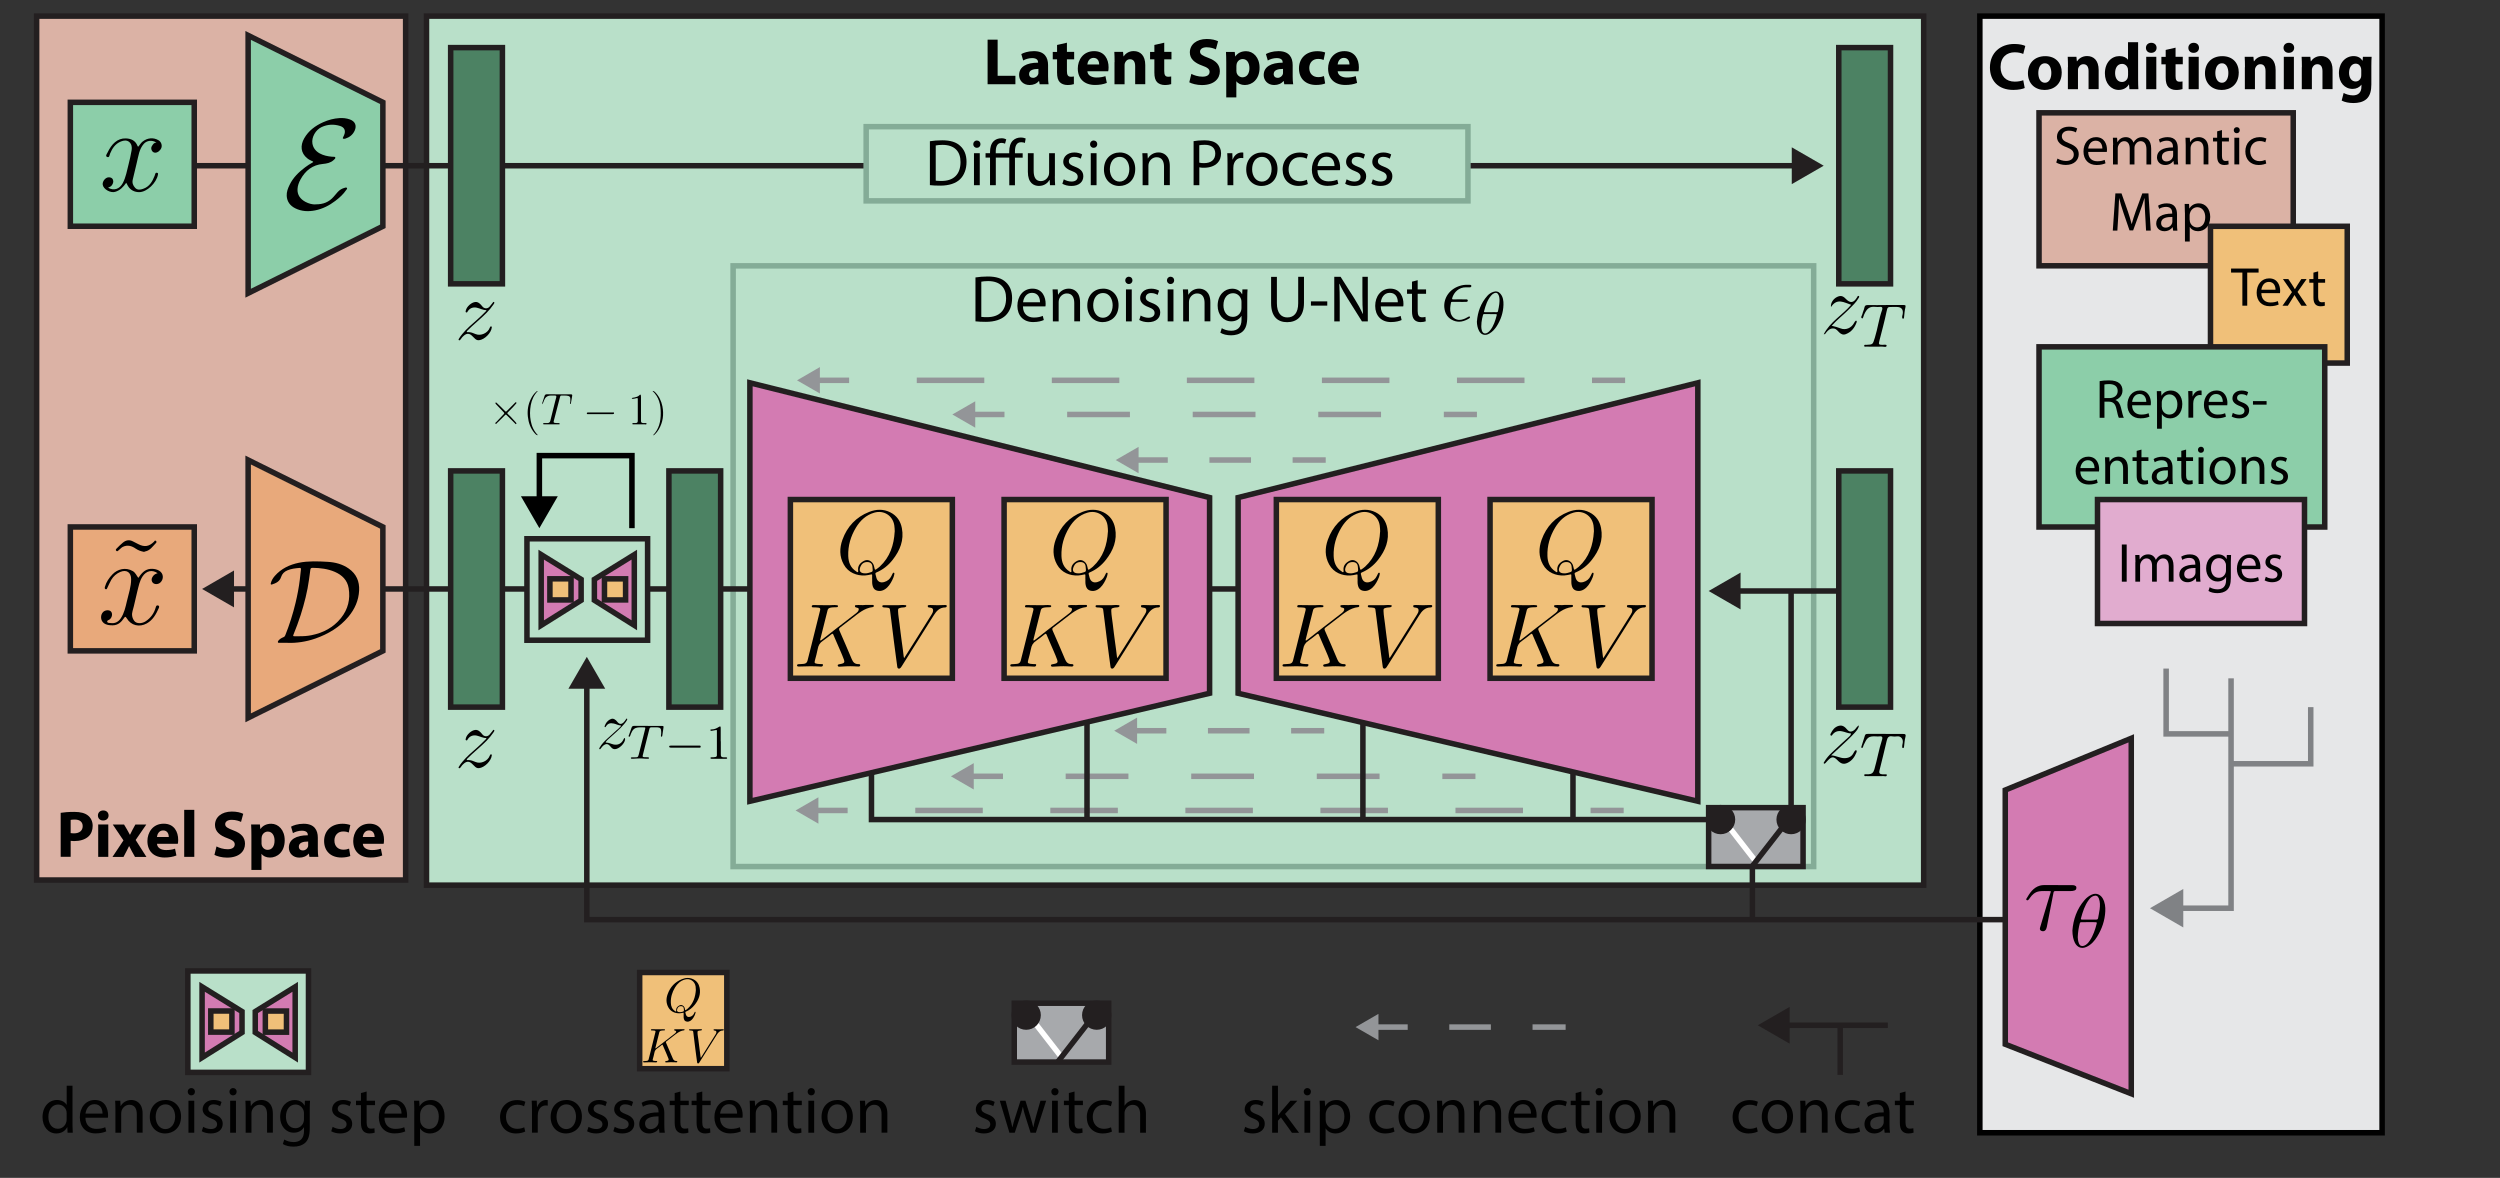 <?xml version="1.0" encoding="UTF-8"?>
<svg id="Layer_1" data-name="Layer 1" xmlns="http://www.w3.org/2000/svg" viewBox="0 0 453.17 213.51">
  <rect x="0" y="0" width="453.17" height="213.51" fill="#333333" stroke="none"/>
  <defs>
    <style>
      .cls-1, .cls-2, .cls-3, .cls-4, .cls-5, .cls-6, .cls-7, .cls-8, .cls-9, .cls-10, .cls-11, .cls-12, .cls-13, .cls-14, .cls-15, .cls-16, .cls-17, .cls-18, .cls-19, .cls-20 {
        stroke-miterlimit: 10;
      }

      .cls-1, .cls-2, .cls-4, .cls-5, .cls-10, .cls-11, .cls-13, .cls-14, .cls-15, .cls-16, .cls-20 {
        stroke: #231f20;
      }

      .cls-1, .cls-3, .cls-7, .cls-8, .cls-12, .cls-17, .cls-18, .cls-19 {
        fill: none;
      }

      .cls-2 {
        fill: #dbb2a5;
      }

      .cls-3 {
        stroke: #000;
      }

      .cls-4, .cls-6 {
        fill: #b9e0c9;
      }

      .cls-5 {
        fill: #e8a97b;
      }

      .cls-21 {
        fill: #939598;
      }

      .cls-6 {
        stroke: #84ac97;
      }

      .cls-7 {
        stroke: #fff;
      }

      .cls-8 {
        stroke-dasharray: 0 0 12.24 12.24;
      }

      .cls-8, .cls-12, .cls-17, .cls-18 {
        stroke: #939598;
      }

      .cls-9 {
        fill: #e6e7e8;
        stroke: #010101;
      }

      .cls-10, .cls-22 {
        fill: #231f20;
      }

      .cls-11 {
        fill: #d37bb2;
      }

      .cls-13 {
        fill: #8ccea9;
      }

      .cls-14 {
        fill: #e1accf;
      }

      .cls-23 {
        fill: #808285;
      }

      .cls-15 {
        fill: #f0c079;
      }

      .cls-16 {
        fill: #4c8263;
      }

      .cls-17 {
        stroke-dasharray: 0 0 7.54 7.54;
      }

      .cls-18 {
        stroke-dasharray: 0 0 11.38 11.38;
      }

      .cls-19 {
        stroke: #808285;
      }

      .cls-20 {
        fill: #a7a9ac;
      }

      .cls-24 {
        fill: #010101;
      }
    </style>
  </defs>
  <rect class="cls-9" x="358.88" y="2.92" width="72.92" height="202.41"/>
  <rect class="cls-4" x="77.31" y="2.92" width="271.39" height="157.53"/>
  <rect class="cls-6" x="132.89" y="48.19" width="195.87" height="108.89"/>
  <rect class="cls-2" x="6.64" y="2.92" width="66.89" height="156.6"/>
  <g>
    <line class="cls-1" x1="307.76" y1="106.76" x2="41.44" y2="106.76"/>
    <polygon class="cls-22" points="42.42 103.41 36.63 106.76 42.42 110.1 42.42 103.41"/>
  </g>
  <g>
    <line class="cls-1" x1="35.21" y1="30.04" x2="325.77" y2="30.04"/>
    <polygon class="cls-22" points="324.79 33.38 330.58 30.04 324.79 26.7 324.79 33.38"/>
  </g>
  <rect class="cls-6" x="157.01" y="22.96" width="109.08" height="13.45"/>
  <g>
    <g>
      <line class="cls-12" x1="240.31" y1="83.39" x2="234.31" y2="83.39"/>
      <line class="cls-17" x1="226.77" y1="83.39" x2="215.46" y2="83.39"/>
      <line class="cls-12" x1="211.68" y1="83.39" x2="205.68" y2="83.39"/>
      <polygon class="cls-21" points="206.39 81 202.24 83.39 206.39 85.79 206.39 81"/>
    </g>
    <g>
      <line class="cls-12" x1="267.72" y1="75.13" x2="261.72" y2="75.13"/>
      <line class="cls-18" x1="250.34" y1="75.13" x2="187.77" y2="75.13"/>
      <line class="cls-12" x1="182.08" y1="75.13" x2="176.08" y2="75.13"/>
      <polygon class="cls-21" points="176.78 72.74 172.63 75.13 176.78 77.53 176.78 72.74"/>
    </g>
    <g>
      <line class="cls-12" x1="294.58" y1="68.94" x2="288.58" y2="68.94"/>
      <line class="cls-8" x1="276.34" y1="68.94" x2="160.04" y2="68.94"/>
      <line class="cls-12" x1="153.92" y1="68.94" x2="147.92" y2="68.94"/>
      <polygon class="cls-21" points="148.62 66.54 144.47 68.94 148.62 71.33 148.62 66.54"/>
    </g>
    <g>
      <line class="cls-12" x1="240.04" y1="132.46" x2="234.04" y2="132.46"/>
      <line class="cls-17" x1="226.5" y1="132.46" x2="215.19" y2="132.46"/>
      <line class="cls-12" x1="211.42" y1="132.46" x2="205.42" y2="132.46"/>
      <polygon class="cls-21" points="206.12 130.07 201.97 132.46 206.12 134.85 206.12 130.07"/>
    </g>
    <g>
      <line class="cls-12" x1="267.45" y1="140.72" x2="261.45" y2="140.72"/>
      <line class="cls-18" x1="250.07" y1="140.72" x2="187.5" y2="140.72"/>
      <line class="cls-12" x1="181.81" y1="140.72" x2="175.81" y2="140.72"/>
      <polygon class="cls-21" points="176.51 138.33 172.37 140.72 176.51 143.11 176.51 138.33"/>
    </g>
    <g>
      <line class="cls-12" x1="294.32" y1="146.91" x2="288.32" y2="146.91"/>
      <line class="cls-8" x1="276.07" y1="146.91" x2="159.77" y2="146.91"/>
      <line class="cls-12" x1="153.65" y1="146.91" x2="147.65" y2="146.91"/>
      <polygon class="cls-21" points="148.35 144.52 144.21 146.91 148.35 149.31 148.35 144.52"/>
    </g>
  </g>
  <g>
    <polyline class="cls-1" points="309.72 148.56 197.04 148.56 157.97 148.56 157.97 133.91"/>
    <line class="cls-1" x1="197.04" y1="125.62" x2="197.04" y2="148.56"/>
    <line class="cls-1" x1="247.05" y1="148.56" x2="247.05" y2="120.84"/>
    <line class="cls-1" x1="285.13" y1="148.56" x2="285.13" y2="127.11"/>
  </g>
  <rect class="cls-13" x="12.75" y="18.55" width="22.46" height="22.46"/>
  <rect class="cls-5" x="12.75" y="95.52" width="22.46" height="22.46"/>
  <polygon class="cls-13" points="44.98 6.42 69.4 18.55 69.4 41.02 44.98 53.15 44.98 6.42"/>
  <polygon class="cls-5" points="44.98 83.39 69.4 95.52 69.4 117.99 44.98 130.12 44.98 83.39"/>
  <rect class="cls-16" x="81.69" y="85.36" width="9.38" height="42.82"/>
  <rect class="cls-16" x="121.25" y="85.36" width="9.38" height="42.82"/>
  <rect class="cls-16" x="81.69" y="8.63" width="9.38" height="42.82"/>
  <rect class="cls-16" x="333.31" y="8.63" width="9.38" height="42.82"/>
  <rect class="cls-16" x="333.31" y="85.36" width="9.38" height="42.82"/>
  <polygon class="cls-11" points="219.26 125.67 135.93 145.24 135.93 69.39 219.26 90.19 219.26 125.67"/>
  <polygon class="cls-11" points="224.43 125.67 307.76 145.24 307.76 69.39 224.43 90.19 224.43 125.67"/>
  <polygon class="cls-11" points="363.49 189.29 386.33 198.26 386.33 133.83 363.49 143.21 363.49 189.29"/>
  <rect class="cls-15" x="182.01" y="90.55" width="29.36" height="32.4"/>
  <rect class="cls-15" x="143.27" y="90.55" width="29.36" height="32.4"/>
  <rect class="cls-15" x="270.1" y="90.55" width="29.36" height="32.4"/>
  <rect class="cls-15" x="231.36" y="90.55" width="29.36" height="32.4"/>
  <rect class="cls-2" x="369.61" y="20.45" width="46.08" height="27.73"/>
  <rect class="cls-15" x="400.69" y="41.02" width="24.79" height="24.79"/>
  <rect class="cls-13" x="369.61" y="62.87" width="51.79" height="32.66"/>
  <rect class="cls-14" x="380.21" y="90.55" width="37.52" height="22.47"/>
  <g>
    <path d="m158.09,105c0-.24,0-.48,0-.72,0-.15-.04-.18-.19-.15-.38.08-.76.17-1.15.19-1.42.05-2.98-.48-3.81-2.01-.8-1.45-.77-2.97-.23-4.48.86-2.38,2.47-4.11,4.85-5.04,1.26-.49,2.55-.56,3.82.08,1.19.6,1.86,1.6,2.1,2.86.42,2.19-.34,4.06-1.67,5.75-.79,1.01-1.77,1.79-2.95,2.29-.17.07-.2.18-.16.33.06.23.11.46.18.69.21.65.71.91,1.38.72.61-.17,1.06-.53,1.33-1.11.07-.15.13-.29.21-.43.05-.09.11-.19.23-.15.12.04.1.17.08.26-.06.38-.2.73-.37,1.07-.33.66-.71,1.27-1.35,1.68-.33.21-.7.32-1.08.29-.85-.07-1.13-.6-1.21-1.41-.02-.24,0-.48,0-.72Zm4.1-8.65c-.02-.38-.02-.74-.08-1.11-.27-1.77-1.91-2.82-3.64-2.31-1.48.43-2.54,1.42-3.31,2.7-.95,1.57-1.46,3.28-1.4,5.15.04,1.18.43,2.16,1.46,2.81.09.06.17.18.28.11.11-.07.07-.2.05-.31-.09-.81.35-1.33,1-1.69.59-.33,1.17-.18,1.6.34.25.31.31.68.39,1.05.05.21.14.22.29.11.22-.16.44-.31.64-.49,1.86-1.72,2.57-3.92,2.71-6.36Zm-5.37,7.58c.11,0,.32,0,.53-.06.95-.28.89-.13.79-1.17-.05-.56-.39-.82-.95-.82-.61,0-1,.31-1.23.86-.31.75-.03,1.19.87,1.19Z"/>
    <g>
      <path d="m156.82,109.65c.44,0,.88,0,1.32,0,.1,0,.24-.01.25.15.01.14-.05.23-.2.25-1.53.17-2.61,1.17-3.76,2.04-.72.54-1.42,1.11-2.14,1.65-.2.15-.24.28-.14.53.76,1.73,1.52,3.47,2.25,5.22.23.56.55.9,1.19.89.12,0,.34-.01.34.2,0,.22-.2.24-.35.24-.28,0-.56-.02-.84-.04-.81-.04-1.62.01-2.42.06-.09,0-.18,0-.27,0-.12-.01-.18-.1-.2-.2-.03-.12.07-.18.17-.21.19-.05.39-.08.58-.12.42-.1.53-.29.39-.7-.39-1.09-.9-2.13-1.34-3.19-.19-.45-.4-.89-.58-1.35-.08-.22-.18-.24-.34-.11-.52.4-1.02.84-1.57,1.2-.57.37-.83.85-.94,1.5-.12.68-.33,1.35-.5,2.03-.12.5-.08.54.43.64.26.05.52.03.78.05.1,0,.24-.02.25.14,0,.13-.06.24-.18.28-.07.03-.16.04-.23.03-1.3-.09-2.6-.06-3.89-.01-.1,0-.2,0-.29-.03-.09-.03-.13-.13-.11-.22.02-.11.09-.16.21-.17.35-.03.7-.02,1.04-.07.36-.05.55-.24.64-.56.23-.88.45-1.77.67-2.65.54-2.17,1.07-4.34,1.62-6.51.07-.28,0-.41-.28-.46-.3-.05-.6-.04-.89-.05-.14,0-.35.02-.35-.19,0-.2.19-.24.36-.23.93,0,1.86.02,2.79.03.45,0,.9-.08,1.35-.01.12.02.26,0,.26.17,0,.16-.13.2-.27.2-.39.02-.78,0-1.16.1-.25.07-.4.2-.46.45-.44,1.76-.88,3.51-1.32,5.26-.02.07-.05.16,0,.2.1.06.18-.03.26-.09.94-.74,1.89-1.48,2.83-2.21,1.14-.89,2.29-1.77,3.44-2.65.17-.14.34-.29.41-.51.07-.22.05-.4-.23-.45-.08-.02-.15-.04-.23-.06-.13-.03-.2-.11-.2-.26,0-.17.13-.15.24-.16.54-.06,1.08.05,1.62-.03Z"/>
      <path d="m163.88,119.32c.73-1.17,1.44-2.28,2.14-3.39.95-1.51,1.9-3.03,2.85-4.54.13-.21.25-.43.27-.69.02-.3-.11-.48-.4-.53-.14-.03-.28-.04-.41-.07-.13-.03-.16-.13-.16-.25,0-.12.08-.15.18-.16.1,0,.2-.03.3-.02.88.04,1.76.06,2.64,0,.13,0,.32-.02.33.17.02.18-.14.27-.3.27-1.01.01-1.58.66-2.06,1.43-1.28,2.04-2.56,4.07-3.84,6.11-.67,1.07-1.34,2.13-2.01,3.19-.04.06-.07.12-.12.17-.1.12-.22.22-.38.19-.17-.03-.24-.17-.26-.33-.08-.59-.16-1.18-.24-1.77-.14-1.05-.27-2.09-.41-3.14-.15-1.16-.29-2.33-.43-3.49-.08-.65-.16-1.3-.25-1.95-.02-.18-.1-.3-.31-.34-.26-.06-.52-.05-.77-.07-.14-.01-.3-.03-.3-.22,0-.2.17-.19.31-.19.89,0,1.78,0,2.67,0,.36,0,.72-.07,1.08-.01.11.02.28-.03.28.14,0,.14-.12.21-.26.25-.24.06-.5.02-.74.09-.48.12-.5.14-.49.61.02.79.19,1.56.27,2.34.11,1.04.26,2.07.39,3.11.12.95.28,1.89.37,2.84,0,.07.05.14.09.27Z"/>
    </g>
  </g>
  <rect class="cls-15" x="115.95" y="176.28" width="15.8" height="17.44"/>
  <g>
    <path d="m123.92,184.05c0-.13,0-.26,0-.39,0-.08-.02-.1-.1-.08-.2.04-.41.09-.62.1-.77.02-1.6-.26-2.05-1.08-.43-.78-.42-1.6-.12-2.41.46-1.28,1.33-2.21,2.61-2.71.68-.27,1.37-.3,2.05.04.64.32,1,.86,1.13,1.54.23,1.18-.18,2.19-.9,3.09-.43.54-.95.96-1.59,1.23-.09.04-.11.1-.09.18.03.12.06.25.1.37.11.35.38.49.74.39.33-.09.57-.29.72-.6.04-.08.07-.16.11-.23.02-.05.06-.1.12-.08.07.02.05.09.05.14-.03.2-.11.39-.2.58-.18.35-.38.69-.73.91-.18.11-.37.17-.58.15-.46-.04-.61-.32-.65-.76-.01-.13,0-.26,0-.39Zm2.21-4.65c0-.2-.01-.4-.04-.6-.15-.95-1.03-1.52-1.96-1.24-.8.23-1.37.76-1.78,1.45-.51.85-.79,1.77-.75,2.77.02.63.23,1.16.79,1.51.05.03.09.1.15.06.06-.04.04-.11.03-.17-.05-.44.19-.71.54-.91.32-.18.63-.1.86.18.14.17.17.37.21.57.02.11.08.12.16.06.12-.09.24-.17.34-.27,1-.92,1.38-2.11,1.46-3.42Zm-2.89,4.08c.06,0,.17,0,.28-.03.51-.15.48-.07.43-.63-.03-.3-.21-.44-.51-.44-.33,0-.54.17-.66.46-.17.4-.01.64.47.64Z"/>
    <g>
      <path d="m123.24,186.56c.24,0,.47,0,.71,0,.05,0,.13,0,.14.08,0,.07-.03.13-.11.13-.82.09-1.4.63-2.02,1.1-.39.29-.76.6-1.15.89-.11.08-.13.15-.07.28.41.93.82,1.87,1.21,2.81.12.3.3.48.64.48.07,0,.18,0,.18.11,0,.12-.11.13-.19.13-.15,0-.3-.01-.45-.02-.44-.02-.87,0-1.3.03-.05,0-.1,0-.15,0-.06,0-.09-.05-.11-.11-.01-.07.04-.1.09-.11.1-.03.21-.04.31-.07.22-.05.29-.16.21-.37-.21-.59-.49-1.14-.72-1.72-.1-.24-.22-.48-.31-.72-.04-.12-.1-.13-.19-.06-.28.22-.55.45-.85.64-.3.2-.44.46-.5.81-.06.37-.18.73-.27,1.09-.07.27-.04.29.23.34.14.03.28.02.42.03.06,0,.13-.01.13.08,0,.07-.03.13-.1.15-.04.01-.08.02-.13.02-.7-.05-1.4-.03-2.1,0-.05,0-.11,0-.16-.02-.05-.02-.07-.07-.06-.12.01-.06.05-.09.11-.09.19-.02.37-.01.56-.04.2-.03.3-.13.34-.3.12-.48.24-.95.36-1.43.29-1.17.58-2.34.87-3.51.04-.15,0-.22-.15-.25-.16-.03-.32-.02-.48-.03-.08,0-.19,0-.19-.1,0-.11.1-.13.19-.13.5,0,1,0,1.5.02.24,0,.48-.04.72,0,.06,0,.14,0,.14.09,0,.09-.07.11-.15.11-.21.01-.42,0-.62.06-.13.04-.21.11-.25.24-.24.94-.47,1.89-.71,2.83,0,.04-.03.09,0,.11.06.03.1-.02.14-.05.51-.4,1.02-.8,1.53-1.19.62-.48,1.23-.95,1.85-1.43.09-.07.18-.16.22-.27.04-.12.02-.21-.12-.24-.04,0-.08-.02-.12-.03-.07-.02-.11-.06-.11-.14,0-.09.07-.08.13-.09.29-.03.58.02.87-.01Z"/>
      <path d="m127.04,191.76c.4-.63.77-1.23,1.15-1.83.51-.81,1.02-1.63,1.53-2.44.07-.11.13-.23.14-.37.01-.16-.06-.26-.21-.29-.07-.01-.15-.02-.22-.04-.07-.02-.09-.07-.08-.13,0-.07.04-.08.09-.08.05,0,.11-.01.16-.01.47.02.95.03,1.42,0,.07,0,.17-.01.18.09,0,.1-.07.14-.16.14-.54,0-.85.35-1.11.77-.69,1.1-1.38,2.19-2.07,3.29-.36.57-.72,1.15-1.08,1.72-.02.03-.04.07-.06.09-.05.07-.12.12-.21.1-.09-.02-.13-.09-.14-.18-.04-.32-.09-.64-.13-.95-.07-.56-.15-1.13-.22-1.69-.08-.63-.16-1.25-.23-1.88-.04-.35-.09-.7-.13-1.05-.01-.1-.06-.16-.17-.19-.14-.03-.28-.02-.42-.04-.08,0-.16-.02-.16-.12,0-.11.09-.1.17-.1.48,0,.96,0,1.44,0,.19,0,.39-.04.58,0,.06,0,.15-.02.15.08,0,.07-.07.11-.14.13-.13.03-.27.01-.4.05-.26.07-.27.08-.27.33,0,.42.1.84.15,1.26.06.56.14,1.12.21,1.67.06.51.15,1.02.2,1.53,0,.04.03.08.05.14Z"/>
    </g>
  </g>
  <g>
    <path d="m196.74,105c0-.24,0-.48,0-.72,0-.15-.04-.18-.19-.15-.38.08-.76.17-1.15.19-1.42.05-2.98-.48-3.81-2.01-.8-1.45-.77-2.97-.23-4.48.86-2.38,2.47-4.11,4.85-5.04,1.26-.49,2.55-.56,3.82.08,1.19.6,1.86,1.6,2.1,2.86.42,2.19-.34,4.06-1.67,5.75-.79,1.01-1.77,1.79-2.95,2.29-.17.07-.2.18-.16.33.06.23.11.46.18.69.21.65.71.91,1.38.72.61-.17,1.06-.53,1.33-1.11.07-.15.13-.29.21-.43.05-.09.11-.19.23-.15.12.04.1.17.08.26-.06.38-.2.73-.37,1.07-.33.66-.71,1.27-1.35,1.68-.33.21-.7.32-1.08.29-.85-.07-1.13-.6-1.21-1.41-.02-.24,0-.48,0-.72Zm4.1-8.65c-.02-.38-.02-.74-.08-1.11-.27-1.77-1.91-2.82-3.64-2.31-1.48.43-2.54,1.42-3.31,2.7-.95,1.57-1.46,3.28-1.4,5.15.04,1.18.43,2.16,1.46,2.81.09.06.17.18.28.11.11-.07.07-.2.05-.31-.09-.81.35-1.33,1-1.69.59-.33,1.17-.18,1.6.34.25.31.31.68.39,1.05.05.21.14.22.29.11.22-.16.44-.31.64-.49,1.86-1.72,2.57-3.92,2.71-6.36Zm-5.37,7.58c.11,0,.32,0,.53-.06.95-.28.89-.13.79-1.17-.05-.56-.39-.82-.95-.82-.61,0-1,.31-1.23.86-.31.75-.03,1.19.87,1.19Z"/>
    <g>
      <path d="m195.47,109.65c.44,0,.88,0,1.32,0,.1,0,.24-.01.25.15.01.14-.05.23-.2.25-1.53.17-2.61,1.17-3.76,2.04-.72.54-1.42,1.11-2.14,1.65-.2.15-.24.28-.14.53.76,1.73,1.52,3.47,2.25,5.22.23.56.55.9,1.19.89.12,0,.34-.01.34.2,0,.22-.2.24-.35.24-.28,0-.56-.02-.84-.04-.81-.04-1.62.01-2.42.06-.09,0-.18,0-.27,0-.12-.01-.18-.1-.2-.2-.03-.12.07-.18.17-.21.19-.05.39-.08.58-.12.42-.1.53-.29.39-.7-.39-1.09-.9-2.13-1.34-3.19-.19-.45-.4-.89-.58-1.35-.08-.22-.18-.24-.34-.11-.52.4-1.02.84-1.57,1.2-.57.37-.83.85-.94,1.5-.12.68-.33,1.35-.5,2.03-.12.5-.08.54.43.64.26.05.52.03.78.05.1,0,.24-.02.25.14,0,.13-.06.24-.18.28-.07.03-.16.04-.23.03-1.3-.09-2.6-.06-3.89-.01-.1,0-.2,0-.29-.03-.09-.03-.13-.13-.11-.22.02-.11.09-.16.21-.17.35-.03.7-.02,1.04-.07.36-.05.55-.24.64-.56.23-.88.45-1.77.67-2.65.54-2.17,1.07-4.34,1.62-6.51.07-.28,0-.41-.28-.46-.3-.05-.6-.04-.89-.05-.14,0-.35.02-.35-.19,0-.2.19-.24.36-.23.93,0,1.86.02,2.79.03.45,0,.9-.08,1.35-.01.12.02.26,0,.26.17,0,.16-.13.2-.27.2-.39.02-.78,0-1.16.1-.25.07-.4.2-.46.45-.44,1.76-.88,3.51-1.32,5.26-.02.07-.05.16,0,.2.1.06.18-.03.26-.09.94-.74,1.89-1.48,2.83-2.21,1.14-.89,2.29-1.77,3.44-2.65.17-.14.34-.29.41-.51.07-.22.05-.4-.23-.45-.08-.02-.15-.04-.23-.06-.13-.03-.2-.11-.2-.26,0-.17.13-.15.24-.16.54-.06,1.08.05,1.62-.03Z"/>
      <path d="m202.53,119.32c.73-1.17,1.44-2.28,2.14-3.39.95-1.51,1.9-3.03,2.85-4.54.13-.21.25-.43.27-.69.02-.3-.11-.48-.4-.53-.14-.03-.28-.04-.41-.07-.13-.03-.16-.13-.16-.25,0-.12.08-.15.18-.16.1,0,.2-.03.3-.02.88.04,1.76.06,2.64,0,.13,0,.32-.02.33.17.02.18-.14.27-.3.27-1.01.01-1.58.66-2.06,1.43-1.28,2.04-2.56,4.07-3.84,6.11-.67,1.07-1.34,2.13-2.01,3.19-.04.06-.07.12-.12.17-.1.12-.22.22-.38.19-.17-.03-.24-.17-.26-.33-.08-.59-.16-1.18-.24-1.77-.14-1.05-.27-2.09-.41-3.14-.15-1.16-.29-2.33-.43-3.49-.08-.65-.16-1.3-.25-1.95-.02-.18-.1-.3-.31-.34-.26-.06-.52-.05-.77-.07-.14-.01-.3-.03-.3-.22,0-.2.17-.19.31-.19.89,0,1.78,0,2.67,0,.36,0,.72-.07,1.08-.01.11.02.28-.03.28.14,0,.14-.12.21-.26.25-.24.06-.5.02-.74.09-.48.12-.5.14-.49.61.02.79.19,1.56.27,2.34.11,1.04.26,2.07.39,3.11.12.95.28,1.89.37,2.84,0,.07.05.14.09.27Z"/>
    </g>
  </g>
  <g>
    <path d="m246.08,105c0-.24,0-.48,0-.72,0-.15-.04-.18-.19-.15-.38.08-.76.17-1.15.19-1.42.05-2.98-.48-3.81-2.01-.8-1.45-.77-2.97-.23-4.48.86-2.38,2.47-4.11,4.85-5.04,1.26-.49,2.55-.56,3.82.08,1.19.6,1.86,1.6,2.1,2.86.42,2.19-.34,4.06-1.67,5.75-.79,1.01-1.77,1.79-2.95,2.29-.17.07-.2.18-.16.33.06.23.11.46.18.69.21.65.71.91,1.38.72.61-.17,1.06-.53,1.33-1.11.07-.15.13-.29.21-.43.05-.09.11-.19.23-.15.12.04.1.17.08.26-.06.38-.2.73-.37,1.07-.33.66-.71,1.27-1.35,1.68-.33.21-.7.32-1.08.29-.85-.07-1.13-.6-1.21-1.41-.02-.24,0-.48,0-.72Zm4.1-8.65c-.02-.38-.02-.74-.08-1.11-.27-1.77-1.91-2.82-3.64-2.31-1.48.43-2.54,1.42-3.31,2.7-.95,1.57-1.46,3.28-1.4,5.15.04,1.18.43,2.16,1.46,2.81.09.06.17.18.28.11.11-.07.07-.2.05-.31-.09-.81.35-1.33,1-1.69.59-.33,1.17-.18,1.6.34.25.31.31.68.39,1.05.05.21.14.22.29.11.22-.16.44-.31.64-.49,1.86-1.72,2.57-3.92,2.71-6.36Zm-5.37,7.58c.11,0,.32,0,.53-.06.95-.28.89-.13.79-1.17-.05-.56-.39-.82-.95-.82-.61,0-1,.31-1.23.86-.31.75-.03,1.19.87,1.19Z"/>
    <g>
      <path d="m244.82,109.65c.44,0,.88,0,1.32,0,.1,0,.24-.01.25.15.01.14-.05.23-.2.25-1.53.17-2.61,1.17-3.76,2.04-.72.54-1.42,1.11-2.14,1.65-.2.15-.24.28-.14.53.76,1.73,1.52,3.47,2.25,5.22.23.56.55.9,1.19.89.12,0,.34-.01.34.2,0,.22-.2.24-.35.24-.28,0-.56-.02-.84-.04-.81-.04-1.62.01-2.42.06-.09,0-.18,0-.27,0-.12-.01-.18-.1-.2-.2-.03-.12.07-.18.17-.21.19-.05.39-.08.58-.12.42-.1.53-.29.39-.7-.39-1.09-.9-2.13-1.34-3.19-.19-.45-.4-.89-.58-1.35-.08-.22-.18-.24-.34-.11-.52.4-1.02.84-1.57,1.2-.57.37-.83.85-.94,1.5-.12.68-.33,1.35-.5,2.03-.12.5-.08.54.43.64.26.05.52.03.78.05.1,0,.24-.02.25.14,0,.13-.06.24-.18.28-.07.03-.16.04-.23.03-1.3-.09-2.6-.06-3.89-.01-.1,0-.2,0-.29-.03-.09-.03-.13-.13-.11-.22.02-.11.09-.16.21-.17.35-.03.7-.02,1.04-.07.36-.05.55-.24.64-.56.23-.88.45-1.77.67-2.65.54-2.17,1.07-4.34,1.62-6.51.07-.28,0-.41-.28-.46-.3-.05-.6-.04-.89-.05-.14,0-.35.02-.35-.19,0-.2.19-.24.36-.23.93,0,1.86.02,2.79.03.45,0,.9-.08,1.35-.01.12.02.26,0,.26.17,0,.16-.13.2-.27.2-.39.02-.78,0-1.16.1-.25.07-.4.2-.46.45-.44,1.76-.88,3.51-1.32,5.26-.02.07-.05.16,0,.2.1.06.18-.03.26-.09.94-.74,1.89-1.48,2.83-2.21,1.14-.89,2.29-1.77,3.44-2.65.17-.14.34-.29.41-.51.07-.22.05-.4-.23-.45-.08-.02-.15-.04-.23-.06-.13-.03-.2-.11-.2-.26,0-.17.13-.15.24-.16.54-.06,1.08.05,1.62-.03Z"/>
      <path d="m251.88,119.32c.73-1.17,1.44-2.28,2.14-3.39.95-1.51,1.9-3.03,2.85-4.54.13-.21.25-.43.27-.69.02-.3-.11-.48-.4-.53-.14-.03-.28-.04-.41-.07-.13-.03-.16-.13-.16-.25,0-.12.08-.15.18-.16.1,0,.2-.03.3-.02.88.04,1.76.06,2.64,0,.13,0,.32-.02.33.17.02.18-.14.27-.3.27-1.01.01-1.58.66-2.06,1.43-1.28,2.04-2.56,4.07-3.84,6.11-.67,1.07-1.34,2.13-2.01,3.19-.04.06-.07.12-.12.17-.1.12-.22.22-.38.19-.17-.03-.24-.17-.26-.33-.08-.59-.16-1.18-.24-1.77-.14-1.05-.27-2.09-.41-3.14-.15-1.16-.29-2.33-.43-3.49-.08-.65-.16-1.3-.25-1.95-.02-.18-.1-.3-.31-.34-.26-.06-.52-.05-.77-.07-.14-.01-.3-.03-.3-.22,0-.2.17-.19.31-.19.89,0,1.78,0,2.67,0,.36,0,.72-.07,1.08-.01.11.02.28-.03.28.14,0,.14-.12.21-.26.25-.24.06-.5.02-.74.09-.48.12-.5.14-.49.61.02.79.19,1.56.27,2.34.11,1.04.26,2.07.39,3.11.12.95.28,1.89.37,2.84,0,.07.05.14.09.27Z"/>
    </g>
  </g>
  <g>
    <path d="m284.83,105c0-.24,0-.48,0-.72,0-.15-.04-.18-.19-.15-.38.08-.76.17-1.15.19-1.42.05-2.98-.48-3.81-2.01-.8-1.45-.77-2.97-.23-4.48.86-2.38,2.47-4.11,4.85-5.04,1.26-.49,2.55-.56,3.82.08,1.19.6,1.86,1.6,2.1,2.86.42,2.19-.34,4.06-1.67,5.75-.79,1.01-1.77,1.79-2.95,2.29-.17.07-.2.18-.16.33.06.23.11.46.18.69.21.65.71.91,1.38.72.61-.17,1.06-.53,1.33-1.11.07-.15.13-.29.21-.43.05-.09.11-.19.23-.15.12.04.1.17.08.26-.06.38-.2.73-.37,1.07-.33.66-.71,1.27-1.35,1.68-.33.21-.7.32-1.08.29-.85-.07-1.13-.6-1.21-1.41-.02-.24,0-.48,0-.72Zm4.1-8.65c-.02-.38-.02-.74-.08-1.11-.27-1.77-1.91-2.82-3.64-2.31-1.48.43-2.54,1.42-3.31,2.7-.95,1.57-1.46,3.28-1.4,5.15.04,1.18.43,2.16,1.46,2.81.09.06.17.18.28.11.11-.07.07-.2.05-.31-.09-.81.35-1.33,1-1.69.59-.33,1.17-.18,1.6.34.25.31.31.68.39,1.05.05.21.14.22.29.11.22-.16.44-.31.64-.49,1.86-1.72,2.57-3.92,2.71-6.36Zm-5.37,7.58c.11,0,.32,0,.53-.06.95-.28.89-.13.79-1.17-.05-.56-.39-.82-.95-.82-.61,0-1,.31-1.23.86-.31.75-.03,1.19.87,1.19Z"/>
    <g>
      <path d="m283.56,109.65c.44,0,.88,0,1.32,0,.1,0,.24-.01.25.15.01.14-.05.23-.2.25-1.53.17-2.61,1.17-3.76,2.04-.72.54-1.42,1.11-2.14,1.65-.2.15-.24.28-.14.53.76,1.73,1.52,3.47,2.25,5.22.23.56.55.9,1.19.89.12,0,.34-.01.34.2,0,.22-.2.24-.35.24-.28,0-.56-.02-.84-.04-.81-.04-1.62.01-2.42.06-.09,0-.18,0-.27,0-.12-.01-.18-.1-.2-.2-.03-.12.07-.18.17-.21.19-.05.39-.08.58-.12.42-.1.53-.29.39-.7-.39-1.09-.9-2.13-1.34-3.19-.19-.45-.4-.89-.58-1.35-.08-.22-.18-.24-.34-.11-.52.4-1.02.84-1.57,1.2-.57.37-.83.85-.94,1.5-.12.68-.33,1.35-.5,2.03-.12.5-.08.54.43.64.26.05.52.03.78.05.1,0,.24-.02.25.14,0,.13-.06.24-.18.28-.07.03-.16.04-.23.03-1.3-.09-2.6-.06-3.89-.01-.1,0-.2,0-.29-.03-.09-.03-.13-.13-.11-.22.02-.11.09-.16.21-.17.35-.03.7-.02,1.04-.07.36-.05.55-.24.64-.56.23-.88.45-1.77.67-2.65.54-2.17,1.07-4.34,1.62-6.51.07-.28,0-.41-.28-.46-.3-.05-.6-.04-.89-.05-.14,0-.35.02-.35-.19,0-.2.19-.24.36-.23.93,0,1.86.02,2.79.03.45,0,.9-.08,1.35-.01.12.02.26,0,.26.17,0,.16-.13.2-.27.2-.39.02-.78,0-1.16.1-.25.07-.4.2-.46.45-.44,1.76-.88,3.51-1.32,5.26-.02.07-.05.16,0,.2.1.06.18-.03.26-.09.94-.74,1.89-1.48,2.83-2.21,1.14-.89,2.29-1.77,3.44-2.65.17-.14.34-.29.41-.51.07-.22.05-.4-.23-.45-.08-.02-.15-.04-.23-.06-.13-.03-.2-.11-.2-.26,0-.17.13-.15.24-.16.54-.06,1.08.05,1.62-.03Z"/>
      <path d="m290.62,119.32c.73-1.17,1.44-2.28,2.14-3.39.95-1.51,1.9-3.03,2.85-4.54.13-.21.25-.43.27-.69.02-.3-.11-.48-.4-.53-.14-.03-.28-.04-.41-.07-.13-.03-.16-.13-.16-.25,0-.12.08-.15.18-.16.1,0,.2-.03.3-.02.88.04,1.76.06,2.64,0,.13,0,.32-.02.33.17.02.18-.14.27-.3.27-1.01.01-1.58.66-2.06,1.43-1.28,2.04-2.56,4.07-3.84,6.11-.67,1.07-1.34,2.13-2.01,3.19-.04.06-.07.12-.12.17-.1.12-.22.22-.38.19-.17-.03-.24-.17-.26-.33-.08-.59-.16-1.18-.24-1.77-.14-1.05-.27-2.09-.41-3.14-.15-1.16-.29-2.33-.43-3.49-.08-.65-.16-1.3-.25-1.95-.02-.18-.1-.3-.31-.34-.26-.06-.52-.05-.77-.07-.14-.01-.3-.03-.3-.22,0-.2.17-.19.31-.19.89,0,1.78,0,2.67,0,.36,0,.72-.07,1.08-.01.11.02.28-.03.28.14,0,.14-.12.21-.26.25-.24.06-.5.02-.74.09-.48.12-.5.14-.49.61.02.79.19,1.56.27,2.34.11,1.04.26,2.07.39,3.11.12.95.28,1.89.37,2.84,0,.07.05.14.09.27Z"/>
    </g>
  </g>
  <path d="m88.19,56.21c-.64.03-1.18-.31-1.78-.44-.66-.14-1.27.09-1.62.66-.06.11-.12.27-.29.2-.16-.07-.09-.23-.06-.35.15-.7,1.03-1.49,1.74-1.54.25-.02.49.07.7.23.21.16.38.35.54.56.36.47.97.48,1.34.04.18-.2.34-.42.51-.63.08-.09.13-.29.28-.19.14.1.02.26-.05.37-.38.57-.81,1.09-1.29,1.58-.84.85-1.75,1.61-2.63,2.41-.3.27-.58.55-.86.83-.06.06-.13.11-.1.2.03.11.13.06.2.06.51-.02.98.18,1.43.37.89.37,2.17-.19,2.52-1.14.03-.07.07-.14.11-.21.05-.07.12-.06.19-.04.09.02.08.1.08.17-.09.99-1.32,2.23-2.32,2.32-.26.03-.5-.07-.69-.24-.2-.18-.39-.37-.58-.56-.46-.46-.96-.48-1.46-.04-.21.18-.41.38-.56.63-.04.06-.08.12-.13.16-.07.06-.16.11-.24.03-.08-.07-.04-.15,0-.22.18-.33.42-.63.66-.92.78-.95,1.71-1.73,2.63-2.54.53-.47,1.04-.96,1.54-1.47.07-.07.16-.15.17-.29Z"/>
  <path d="m88.19,133.78c-.64.03-1.18-.31-1.78-.44-.66-.14-1.27.09-1.62.66-.06.11-.12.27-.29.2-.16-.07-.09-.23-.06-.35.15-.7,1.03-1.49,1.74-1.54.25-.02.49.07.7.23.21.16.38.35.54.56.36.47.97.48,1.34.04.18-.2.34-.42.51-.63.08-.09.13-.29.28-.19.14.1.02.26-.05.37-.38.57-.81,1.09-1.29,1.58-.84.85-1.75,1.61-2.63,2.41-.3.27-.58.55-.86.83-.06.06-.13.11-.1.2.03.11.13.06.2.06.51-.02.98.18,1.43.37.89.37,2.17-.19,2.52-1.14.03-.07.07-.14.11-.21.05-.07.12-.06.19-.04.09.02.08.1.08.17-.09.99-1.32,2.23-2.32,2.32-.26.03-.5-.07-.69-.24-.2-.18-.39-.37-.58-.56-.46-.46-.96-.48-1.46-.04-.21.18-.41.38-.56.63-.04.06-.08.12-.13.16-.07.06-.16.11-.24.03-.08-.07-.04-.15,0-.22.18-.33.42-.63.66-.92.78-.95,1.71-1.73,2.63-2.54.53-.47,1.04-.96,1.54-1.47.07-.07.16-.15.17-.29Z"/>
  <g>
    <g>
      <path class="cls-24" d="m13.14,196.81v7.02c0,.52.02,1.1.05,1.5h-.94l-.05-1h-.03c-.32.65-1.02,1.13-1.97,1.13-1.41,0-2.49-1.19-2.49-2.95,0-1.94,1.19-3.12,2.61-3.12.89,0,1.49.42,1.75.88h.02v-3.46h1.05Zm-1.05,5.07c0-.14-.01-.31-.04-.45-.16-.67-.73-1.21-1.53-1.21-1.09,0-1.75.96-1.75,2.23,0,1.18.59,2.16,1.72,2.16.71,0,1.35-.48,1.54-1.27.04-.14.05-.29.05-.45v-1.01Z"/>
      <path class="cls-24" d="m15.49,202.62c.02,1.43.93,2.01,1.98,2.01.75,0,1.22-.14,1.61-.3l.18.75c-.37.17-1.01.37-1.94.37-1.78,0-2.85-1.19-2.85-2.93s1.04-3.13,2.73-3.13c1.89,0,2.39,1.66,2.39,2.73,0,.22-.01.38-.04.49h-4.07Zm3.09-.76c.01-.67-.27-1.71-1.46-1.71-1.08,0-1.54.97-1.62,1.71h3.07Z"/>
      <path class="cls-24" d="m20.92,201.1c0-.61-.02-1.09-.05-1.57h.93l.06.95h.03c.29-.54.96-1.09,1.92-1.09.8,0,2.04.48,2.04,2.47v3.46h-1.05v-3.34c0-.94-.35-1.72-1.34-1.72-.69,0-1.23.49-1.42,1.08-.04.13-.07.32-.07.49v3.5h-1.05v-4.23Z"/>
      <path class="cls-24" d="m32.82,202.37c0,2.15-1.49,3.09-2.88,3.09-1.57,0-2.79-1.15-2.79-2.99,0-1.94,1.28-3.08,2.88-3.08s2.79,1.21,2.79,2.98Zm-4.6.07c0,1.27.73,2.23,1.76,2.23s1.77-.95,1.77-2.26c0-.98-.49-2.22-1.75-2.22s-1.78,1.15-1.78,2.25Z"/>
      <path class="cls-24" d="m35.34,197.89c0,.36-.25.66-.67.66-.38,0-.64-.3-.64-.66,0-.36.27-.66.66-.66s.65.29.65.66Zm-1.18,7.44v-5.8h1.05v5.8h-1.05Z"/>
      <path class="cls-24" d="m36.82,204.25c.32.2.87.41,1.4.41.77,0,1.13-.38,1.13-.86s-.31-.77-1.08-1.06c-1.05-.38-1.54-.95-1.54-1.65,0-.93.76-1.7,2.01-1.7.59,0,1.1.16,1.42.36l-.26.77c-.22-.14-.65-.34-1.19-.34-.62,0-.96.36-.96.8,0,.48.34.69,1.1.99,1,.37,1.52.88,1.52,1.74,0,1.03-.8,1.75-2.17,1.75-.63,0-1.22-.16-1.63-.4l.26-.8Z"/>
      <path class="cls-24" d="m42.9,197.89c0,.36-.25.66-.67.66-.38,0-.64-.3-.64-.66,0-.36.27-.66.66-.66s.65.29.65.66Zm-1.18,7.44v-5.8h1.05v5.8h-1.05Z"/>
      <path class="cls-24" d="m44.53,201.1c0-.61-.02-1.09-.05-1.57h.93l.06.95h.03c.29-.54.96-1.09,1.92-1.09.8,0,2.04.48,2.04,2.47v3.46h-1.05v-3.34c0-.94-.35-1.72-1.34-1.72-.69,0-1.23.49-1.42,1.08-.04.13-.07.32-.07.49v3.5h-1.05v-4.23Z"/>
      <path class="cls-24" d="m56.2,199.53c-.03.41-.05.88-.05,1.59v3.37c0,1.34-.27,2.15-.83,2.66-.57.52-1.38.7-2.11.7s-1.47-.16-1.94-.48l.26-.81c.39.24.98.46,1.71.46,1.08,0,1.87-.56,1.87-2.03v-.65h-.02c-.32.54-.95.98-1.84.98-1.45,0-2.47-1.23-2.47-2.84,0-1.97,1.28-3.08,2.62-3.08,1.01,0,1.55.52,1.81,1h.02l.04-.87h.93Zm-1.1,2.28c0-.17-.02-.33-.06-.47-.19-.61-.7-1.12-1.48-1.12-1.01,0-1.73.85-1.73,2.2,0,1.13.59,2.09,1.72,2.09.65,0,1.24-.41,1.47-1.09.06-.17.08-.38.08-.56v-1.05Z"/>
      <path class="cls-24" d="m60.29,204.25c.32.2.87.41,1.4.41.77,0,1.13-.38,1.13-.86s-.31-.77-1.08-1.06c-1.05-.38-1.54-.95-1.54-1.65,0-.93.76-1.7,2.01-1.7.59,0,1.1.16,1.42.36l-.26.77c-.22-.14-.65-.34-1.19-.34-.62,0-.96.36-.96.8,0,.48.34.69,1.1.99,1,.37,1.52.88,1.52,1.74,0,1.03-.8,1.75-2.17,1.75-.63,0-1.22-.16-1.63-.4l.26-.8Z"/>
      <path class="cls-24" d="m66.46,197.86v1.67h1.52v.8h-1.52v3.13c0,.72.21,1.13.8,1.13.27,0,.47-.03.61-.08l.05.8c-.21.08-.53.15-.94.15-.48,0-.89-.16-1.14-.45-.29-.32-.41-.83-.41-1.51v-3.17h-.9v-.8h.9v-1.4l1.03-.27Z"/>
      <path class="cls-24" d="m69.69,202.62c.02,1.43.93,2.01,1.98,2.01.75,0,1.22-.14,1.61-.3l.18.75c-.37.17-1.01.37-1.94.37-1.78,0-2.85-1.19-2.85-2.93s1.04-3.13,2.73-3.13c1.89,0,2.39,1.66,2.39,2.73,0,.22-.01.38-.04.49h-4.07Zm3.09-.76c.01-.67-.27-1.71-1.46-1.71-1.08,0-1.54.97-1.62,1.71h3.07Z"/>
      <path class="cls-24" d="m75.1,201.42c0-.74-.02-1.34-.05-1.89h.94l.06.99h.02c.42-.71,1.12-1.12,2.06-1.12,1.4,0,2.46,1.18,2.46,2.94,0,2.09-1.28,3.12-2.64,3.12-.78,0-1.44-.34-1.79-.91h-.02v3.16h-1.05v-6.29Zm1.05,1.55c0,.15.02.29.05.43.19.74.83,1.24,1.58,1.24,1.12,0,1.76-.92,1.76-2.25,0-1.16-.61-2.15-1.72-2.15-.72,0-1.4.51-1.6,1.3-.03.14-.07.29-.07.43v1Z"/>
    </g>
    <g>
      <path class="cls-24" d="m11,147.34c.56-.09,1.35-.17,2.47-.17s1.93.22,2.47.65c.52.4.86,1.08.86,1.87s-.26,1.47-.74,1.91c-.62.59-1.56.86-2.63.86-.24,0-.46-.02-.62-.04v2.89h-1.81v-7.98Zm1.81,3.67c.15.03.34.05.61.05.97,0,1.57-.49,1.57-1.31,0-.74-.51-1.19-1.43-1.19-.36,0-.61.03-.75.06v2.39Z"/>
      <path class="cls-24" d="m19.68,147.82c0,.51-.37.91-.98.91s-.95-.4-.95-.91c0-.52.38-.91.97-.91s.96.39.96.91Zm-1.88,7.5v-5.87h1.83v5.87h-1.83Z"/>
      <path class="cls-24" d="m22.48,149.45l.58.98c.17.3.33.59.48.88h.03c.15-.32.3-.61.45-.9l.52-.95h1.98l-1.93,2.8,1.95,3.07h-2.07l-.59-1.06c-.17-.29-.31-.59-.46-.89h-.03c-.15.32-.3.61-.45.9l-.55,1.05h-2l1.99-2.99-1.94-2.88h2.04Z"/>
      <path class="cls-24" d="m28.46,152.97c.05.76.8,1.12,1.65,1.12.62,0,1.12-.08,1.62-.25l.25,1.23c-.61.25-1.34.37-2.13.37-1.99,0-3.13-1.16-3.13-2.99,0-1.49.93-3.14,2.96-3.14,1.9,0,2.62,1.48,2.62,2.93,0,.32-.03.59-.07.72h-3.77Zm2.14-1.25c0-.44-.19-1.19-1.02-1.19-.77,0-1.08.7-1.13,1.19h2.16Z"/>
      <path class="cls-24" d="m33.39,146.8h1.83v8.52h-1.83v-8.52Z"/>
      <path class="cls-24" d="m39.24,153.43c.48.26,1.24.51,2.03.51.84,0,1.28-.35,1.28-.88,0-.5-.39-.79-1.35-1.13-1.35-.48-2.23-1.21-2.23-2.39,0-1.38,1.16-2.43,3.06-2.43.92,0,1.59.18,2.06.41l-.4,1.47c-.32-.15-.9-.38-1.69-.38s-1.18.37-1.18.78c0,.51.45.74,1.5,1.14,1.43.54,2.09,1.28,2.09,2.42,0,1.35-1.03,2.51-3.26,2.51-.92,0-1.83-.25-2.28-.5l.37-1.51Z"/>
      <path class="cls-24" d="m45.57,151.42c0-.77-.02-1.42-.05-1.97h1.59l.08.82h.02c.44-.62,1.1-.95,1.96-.95,1.28,0,2.44,1.12,2.44,2.99,0,2.14-1.36,3.14-2.67,3.14-.7,0-1.26-.28-1.52-.67h-.02v2.91h-1.83v-6.27Zm1.83,1.38c0,.14.01.26.04.38.12.49.54.87,1.07.87.79,0,1.26-.66,1.26-1.66,0-.93-.42-1.65-1.23-1.65-.52,0-.98.39-1.09.92-.03.1-.04.22-.04.33v.81Z"/>
      <path class="cls-24" d="m56.09,155.32l-.11-.58h-.04c-.38.47-.98.72-1.68.72-1.2,0-1.9-.86-1.9-1.8,0-1.53,1.37-2.25,3.44-2.25v-.07c0-.31-.17-.76-1.08-.76-.6,0-1.23.2-1.62.44l-.34-1.17c.41-.23,1.21-.53,2.28-.53,1.95,0,2.57,1.16,2.57,2.53v2.05c0,.56.03,1.09.09,1.42h-1.64Zm-.22-2.78c-.96,0-1.7.23-1.7.92,0,.47.31.7.72.7.45,0,.82-.3.94-.67.03-.09.03-.21.03-.31v-.64Z"/>
      <path class="cls-24" d="m63.49,155.17c-.33.15-.94.27-1.63.27-1.9,0-3.11-1.16-3.11-3,0-1.72,1.17-3.12,3.36-3.12.48,0,1.01.09,1.39.23l-.28,1.36c-.22-.1-.54-.19-1.02-.19-.96,0-1.58.68-1.58,1.65,0,1.08.72,1.65,1.61,1.65.44,0,.77-.08,1.05-.19l.22,1.35Z"/>
      <path class="cls-24" d="m65.77,152.97c.05.76.8,1.12,1.65,1.12.62,0,1.12-.08,1.62-.25l.25,1.23c-.61.25-1.34.37-2.13.37-1.99,0-3.13-1.16-3.13-2.99,0-1.49.93-3.14,2.96-3.14,1.9,0,2.62,1.48,2.62,2.93,0,.32-.03.59-.07.72h-3.77Zm2.14-1.25c0-.44-.19-1.19-1.02-1.19-.77,0-1.08.7-1.13,1.19h2.16Z"/>
    </g>
    <g>
      <path class="cls-24" d="m179.01,7.19h1.83v6.55h3.22v1.53h-5.04V7.19Z"/>
      <path class="cls-24" d="m188.46,15.27l-.11-.58h-.04c-.38.47-.98.72-1.68.72-1.2,0-1.9-.86-1.9-1.8,0-1.53,1.37-2.25,3.44-2.25v-.07c0-.31-.17-.76-1.08-.76-.6,0-1.23.2-1.62.44l-.34-1.17c.41-.23,1.21-.53,2.28-.53,1.95,0,2.57,1.16,2.57,2.53v2.05c0,.56.03,1.09.09,1.42h-1.64Zm-.22-2.78c-.96,0-1.7.23-1.7.92,0,.47.31.7.72.7.45,0,.82-.3.94-.67.03-.09.03-.21.03-.31v-.64Z"/>
      <path class="cls-24" d="m193.4,7.73v1.67h1.31v1.35h-1.31v2.13c0,.71.18,1.03.72,1.03.24,0,.42-.02.54-.05v1.39c-.22.08-.66.16-1.17.16-.59,0-1.08-.21-1.38-.51-.34-.35-.5-.91-.5-1.74v-2.4h-.78v-1.35h.78v-1.26l1.79-.41Z"/>
      <path class="cls-24" d="m197.11,12.93c.05.76.8,1.12,1.65,1.12.62,0,1.12-.08,1.62-.25l.25,1.23c-.61.25-1.34.37-2.13.37-1.99,0-3.13-1.16-3.13-2.99,0-1.49.93-3.14,2.96-3.14,1.9,0,2.62,1.48,2.62,2.93,0,.32-.03.59-.07.72h-3.77Zm2.14-1.25c0-.44-.19-1.19-1.02-1.19-.77,0-1.08.7-1.13,1.19h2.16Z"/>
      <path class="cls-24" d="m202.04,11.28c0-.73-.02-1.35-.05-1.88h1.58l.08.81h.04c.24-.38.83-.95,1.81-.95,1.2,0,2.1.8,2.1,2.53v3.47h-1.83v-3.25c0-.76-.27-1.27-.93-1.27-.5,0-.8.35-.93.69-.05.11-.06.29-.06.45v3.39h-1.83v-4Z"/>
      <path class="cls-24" d="m211.04,7.73v1.67h1.31v1.35h-1.31v2.13c0,.71.18,1.03.72,1.03.24,0,.42-.02.54-.05v1.39c-.22.08-.66.16-1.17.16-.59,0-1.08-.21-1.38-.51-.34-.35-.5-.91-.5-1.74v-2.4h-.78v-1.35h.78v-1.26l1.79-.41Z"/>
      <path class="cls-24" d="m215.95,13.39c.48.26,1.24.51,2.03.51.84,0,1.28-.35,1.28-.88,0-.5-.39-.79-1.35-1.13-1.35-.48-2.23-1.21-2.23-2.39,0-1.38,1.16-2.43,3.06-2.43.92,0,1.59.18,2.06.41l-.4,1.47c-.32-.15-.9-.38-1.69-.38s-1.18.37-1.18.78c0,.51.45.74,1.5,1.14,1.43.54,2.09,1.28,2.09,2.42,0,1.35-1.03,2.51-3.26,2.51-.92,0-1.83-.25-2.28-.5l.37-1.51Z"/>
      <path class="cls-24" d="m222.28,11.38c0-.77-.02-1.42-.05-1.97h1.59l.08.82h.02c.44-.62,1.1-.95,1.96-.95,1.28,0,2.44,1.12,2.44,2.99,0,2.14-1.36,3.14-2.67,3.14-.7,0-1.26-.28-1.52-.67h-.02v2.91h-1.83v-6.27Zm1.83,1.38c0,.14.01.26.04.38.12.49.54.87,1.07.87.79,0,1.26-.66,1.26-1.66,0-.93-.42-1.65-1.23-1.65-.52,0-.98.39-1.09.92-.03.1-.04.22-.04.33v.81Z"/>
      <path class="cls-24" d="m232.8,15.27l-.11-.58h-.04c-.38.47-.98.72-1.68.72-1.2,0-1.9-.86-1.9-1.8,0-1.53,1.37-2.25,3.44-2.25v-.07c0-.31-.17-.76-1.08-.76-.6,0-1.23.2-1.62.44l-.34-1.17c.41-.23,1.21-.53,2.28-.53,1.95,0,2.57,1.16,2.57,2.53v2.05c0,.56.03,1.09.09,1.42h-1.64Zm-.22-2.78c-.96,0-1.7.23-1.7.92,0,.47.31.7.72.7.45,0,.82-.3.94-.67.03-.09.03-.21.03-.31v-.64Z"/>
      <path class="cls-24" d="m240.2,15.13c-.33.15-.94.27-1.64.27-1.9,0-3.1-1.16-3.1-3,0-1.72,1.17-3.12,3.36-3.12.48,0,1.01.09,1.39.23l-.28,1.36c-.22-.1-.54-.19-1.02-.19-.96,0-1.58.68-1.58,1.65,0,1.08.72,1.65,1.61,1.65.44,0,.77-.08,1.05-.19l.22,1.35Z"/>
      <path class="cls-24" d="m242.48,12.93c.05.76.8,1.12,1.65,1.12.62,0,1.12-.08,1.62-.25l.25,1.23c-.61.25-1.34.37-2.13.37-1.99,0-3.13-1.16-3.13-2.99,0-1.49.93-3.14,2.96-3.14,1.9,0,2.62,1.48,2.62,2.93,0,.32-.03.59-.07.72h-3.77Zm2.14-1.25c0-.44-.19-1.19-1.02-1.19-.77,0-1.08.7-1.13,1.19h2.16Z"/>
    </g>
    <g>
      <path class="cls-24" d="m367.02,15.95c-.33.16-1.09.35-2.07.35-2.8,0-4.24-1.75-4.24-4.05,0-2.76,1.98-4.28,4.42-4.28.95,0,1.67.19,1.99.36l-.37,1.45c-.36-.16-.88-.3-1.54-.3-1.44,0-2.57.88-2.57,2.68,0,1.62.96,2.64,2.58,2.64.56,0,1.17-.11,1.53-.26l.27,1.43Z"/>
      <path class="cls-24" d="m373.72,13.18c0,2.15-1.52,3.13-3.09,3.13-1.71,0-3.03-1.13-3.03-3.02s1.25-3.11,3.14-3.11,2.99,1.24,2.99,3.01Zm-4.24.06c0,1,.42,1.76,1.2,1.76.71,0,1.16-.71,1.16-1.77,0-.87-.33-1.76-1.16-1.76-.87,0-1.2.9-1.2,1.77Z"/>
      <path class="cls-24" d="m374.86,12.18c0-.73-.02-1.35-.05-1.88h1.58l.08.81h.04c.24-.38.83-.95,1.81-.95,1.2,0,2.1.8,2.1,2.53v3.47h-1.83v-3.25c0-.76-.27-1.27-.93-1.27-.5,0-.8.35-.93.69-.05.11-.06.29-.06.45v3.39h-1.83v-4Z"/>
      <path class="cls-24" d="m387.57,7.66v6.76c0,.67.02,1.36.05,1.75h-1.62l-.08-.86h-.03c-.37.66-1.08.99-1.84.99-1.38,0-2.5-1.19-2.5-3.01,0-1.97,1.23-3.12,2.63-3.12.73,0,1.28.26,1.54.66h.02v-3.18h1.83Zm-1.83,5.14c0-.1,0-.23-.02-.33-.1-.49-.5-.89-1.06-.89-.84,0-1.26.74-1.26,1.67,0,.99.49,1.61,1.25,1.61.52,0,.95-.36,1.06-.87.03-.13.04-.27.04-.41v-.77Z"/>
      <path class="cls-24" d="m390.92,8.67c0,.51-.37.91-.98.91s-.95-.4-.95-.91c0-.52.38-.91.97-.91s.96.39.96.91Zm-1.88,7.5v-5.87h1.83v5.87h-1.83Z"/>
      <path class="cls-24" d="m394.36,8.63v1.67h1.31v1.35h-1.31v2.13c0,.71.18,1.03.72,1.03.24,0,.42-.02.54-.05v1.39c-.22.08-.66.16-1.17.16-.59,0-1.08-.21-1.38-.51-.34-.35-.5-.91-.5-1.74v-2.4h-.78v-1.35h.78v-1.26l1.79-.41Z"/>
      <path class="cls-24" d="m398.61,8.67c0,.51-.37.91-.98.91s-.95-.4-.95-.91c0-.52.38-.91.97-.91s.96.39.96.91Zm-1.88,7.5v-5.87h1.83v5.87h-1.83Z"/>
      <path class="cls-24" d="m405.81,13.18c0,2.15-1.52,3.13-3.09,3.13-1.71,0-3.03-1.13-3.03-3.02s1.25-3.11,3.14-3.11,2.99,1.24,2.99,3.01Zm-4.24.06c0,1,.42,1.76,1.2,1.76.71,0,1.16-.71,1.16-1.77,0-.87-.33-1.76-1.16-1.76-.87,0-1.2.9-1.2,1.77Z"/>
      <path class="cls-24" d="m406.94,12.18c0-.73-.02-1.35-.05-1.88h1.58l.08.81h.04c.24-.38.83-.95,1.81-.95,1.2,0,2.1.8,2.1,2.53v3.47h-1.83v-3.25c0-.76-.27-1.27-.93-1.27-.5,0-.8.35-.93.69-.05.11-.06.29-.06.45v3.39h-1.83v-4Z"/>
      <path class="cls-24" d="m415.86,8.67c0,.51-.37.91-.98.91-.58,0-.95-.4-.95-.91,0-.52.38-.91.97-.91s.96.39.96.91Zm-1.88,7.5v-5.87h1.83v5.87h-1.83Z"/>
      <path class="cls-24" d="m417.26,12.18c0-.73-.02-1.35-.05-1.88h1.58l.08.81h.04c.24-.38.83-.95,1.81-.95,1.2,0,2.1.8,2.1,2.53v3.47h-1.83v-3.25c0-.76-.27-1.27-.93-1.27-.5,0-.8.35-.93.69-.05.11-.06.29-.06.45v3.39h-1.83v-4Z"/>
      <path class="cls-24" d="m429.9,10.3c-.03.38-.05.88-.05,1.75v3.27c0,1.13-.23,2.05-.89,2.64-.64.56-1.52.72-2.38.72-.78,0-1.58-.16-2.11-.45l.36-1.38c.37.21,1.01.44,1.7.44.86,0,1.52-.46,1.52-1.55v-.38h-.02c-.34.48-.91.76-1.58.76-1.45,0-2.48-1.18-2.48-2.86,0-1.89,1.22-3.09,2.66-3.09.81,0,1.31.35,1.61.83h.02l.06-.7h1.58Zm-1.88,2.39c0-.12-.01-.24-.04-.34-.13-.48-.47-.81-.98-.81-.66,0-1.19.61-1.19,1.67,0,.87.43,1.56,1.19,1.56.47,0,.85-.31.97-.74.04-.14.05-.33.05-.48v-.86Z"/>
    </g>
    <g>
      <path class="cls-24" d="m95.19,205.12c-.28.14-.88.34-1.66.34-1.75,0-2.89-1.19-2.89-2.96s1.22-3.09,3.12-3.09c.62,0,1.18.16,1.47.31l-.23.81c-.26-.14-.65-.28-1.23-.28-1.32,0-2.05.99-2.05,2.2,0,1.34.86,2.17,2.02,2.17.59,0,.99-.15,1.29-.28l.18.79Z"/>
      <path class="cls-24" d="m96.43,201.33c0-.69-.02-1.27-.05-1.81h.92l.04,1.14h.04c.27-.78.91-1.27,1.62-1.27.11,0,.2,0,.29.03v.99c-.11-.02-.21-.03-.36-.03-.74,0-1.27.56-1.41,1.35-.03.15-.04.32-.04.49v3.1h-1.05v-3.99Z"/>
      <path class="cls-24" d="m105.48,202.37c0,2.15-1.49,3.09-2.88,3.09-1.57,0-2.79-1.15-2.79-2.99,0-1.94,1.28-3.08,2.88-3.08s2.79,1.21,2.79,2.98Zm-4.6.07c0,1.27.73,2.23,1.76,2.23s1.77-.95,1.77-2.26c0-.98-.49-2.22-1.75-2.22s-1.78,1.15-1.78,2.25Z"/>
      <path class="cls-24" d="m106.67,204.25c.32.2.87.41,1.4.41.77,0,1.13-.38,1.13-.86s-.31-.77-1.08-1.06c-1.05-.38-1.54-.95-1.54-1.65,0-.93.76-1.7,2.01-1.7.59,0,1.1.16,1.42.36l-.26.77c-.22-.14-.65-.34-1.19-.34-.62,0-.96.36-.96.8,0,.48.34.69,1.1.99,1,.37,1.52.88,1.52,1.74,0,1.03-.8,1.75-2.17,1.75-.63,0-1.22-.16-1.63-.4l.26-.8Z"/>
      <path class="cls-24" d="m111.42,204.25c.32.2.87.41,1.4.41.77,0,1.13-.38,1.13-.86s-.31-.77-1.08-1.06c-1.05-.38-1.54-.95-1.54-1.65,0-.93.76-1.7,2.01-1.7.59,0,1.1.16,1.42.36l-.26.77c-.22-.14-.65-.34-1.19-.34-.62,0-.96.36-.96.8,0,.48.34.69,1.1.99,1,.37,1.52.88,1.52,1.74,0,1.03-.8,1.75-2.17,1.75-.63,0-1.22-.16-1.63-.4l.26-.8Z"/>
      <path class="cls-24" d="m119.54,205.33l-.09-.73h-.03c-.32.45-.94.86-1.77.86-1.17,0-1.77-.83-1.77-1.66,0-1.41,1.25-2.18,3.49-2.16v-.12c0-.47-.13-1.34-1.32-1.34-.54,0-1.1.16-1.51.43l-.24-.7c.48-.31,1.18-.51,1.91-.51,1.77,0,2.21,1.21,2.21,2.37v2.17c0,.5.02.99.09,1.39h-.95Zm-.16-2.96c-1.14-.02-2.45.18-2.45,1.3,0,.69.46,1.01.98,1.01.76,0,1.25-.48,1.41-.97.04-.11.05-.23.05-.33v-1.01Z"/>
      <path class="cls-24" d="m123.33,197.86v1.67h1.52v.8h-1.52v3.13c0,.72.21,1.13.8,1.13.27,0,.47-.03.61-.08l.05.8c-.21.08-.53.15-.94.15-.48,0-.89-.16-1.14-.45-.29-.32-.41-.83-.41-1.51v-3.17h-.9v-.8h.9v-1.4l1.03-.27Z"/>
      <path class="cls-24" d="m127.3,197.86v1.67h1.52v.8h-1.52v3.13c0,.72.21,1.13.8,1.13.27,0,.47-.03.61-.08l.05.8c-.21.08-.53.15-.94.15-.48,0-.89-.16-1.14-.45-.29-.32-.41-.83-.41-1.51v-3.17h-.9v-.8h.9v-1.4l1.03-.27Z"/>
      <path class="cls-24" d="m130.52,202.62c.02,1.43.93,2.01,1.98,2.01.75,0,1.22-.14,1.61-.3l.18.75c-.37.17-1.01.37-1.94.37-1.78,0-2.85-1.19-2.85-2.93s1.04-3.13,2.73-3.13c1.89,0,2.39,1.66,2.39,2.73,0,.22-.01.38-.04.49h-4.07Zm3.09-.76c.01-.67-.27-1.71-1.46-1.71-1.08,0-1.54.97-1.62,1.71h3.07Z"/>
      <path class="cls-24" d="m135.94,201.1c0-.61-.02-1.09-.05-1.57h.93l.06.95h.03c.29-.54.96-1.09,1.92-1.09.8,0,2.04.48,2.04,2.47v3.46h-1.05v-3.34c0-.94-.35-1.72-1.34-1.72-.69,0-1.23.49-1.42,1.08-.04.13-.07.32-.07.49v3.5h-1.05v-4.23Z"/>
      <path class="cls-24" d="m143.82,197.86v1.67h1.52v.8h-1.52v3.13c0,.72.21,1.13.8,1.13.27,0,.47-.03.61-.08l.05.8c-.21.08-.53.15-.94.15-.48,0-.89-.16-1.14-.45-.29-.32-.41-.83-.41-1.51v-3.17h-.9v-.8h.9v-1.4l1.03-.27Z"/>
      <path class="cls-24" d="m147.71,197.89c0,.36-.25.66-.67.66-.38,0-.64-.3-.64-.66,0-.36.27-.66.66-.66s.65.29.65.66Zm-1.18,7.44v-5.8h1.05v5.8h-1.05Z"/>
      <path class="cls-24" d="m154.59,202.37c0,2.15-1.49,3.09-2.88,3.09-1.57,0-2.79-1.15-2.79-2.99,0-1.94,1.28-3.08,2.88-3.08s2.79,1.21,2.79,2.98Zm-4.6.07c0,1.27.73,2.23,1.76,2.23s1.77-.95,1.77-2.26c0-.98-.49-2.22-1.75-2.22s-1.78,1.15-1.78,2.25Z"/>
      <path class="cls-24" d="m155.92,201.1c0-.61-.02-1.09-.05-1.57h.93l.06.95h.03c.29-.54.96-1.09,1.92-1.09.8,0,2.04.48,2.04,2.47v3.46h-1.05v-3.34c0-.94-.35-1.72-1.34-1.72-.69,0-1.23.49-1.42,1.08-.04.13-.07.32-.07.49v3.5h-1.05v-4.23Z"/>
    </g>
    <g>
      <path class="cls-24" d="m176.83,50.29c.64-.1,1.4-.17,2.22-.17,1.5,0,2.57.35,3.27,1.02.72.65,1.14,1.59,1.14,2.89s-.41,2.4-1.16,3.14c-.76.75-2.01,1.17-3.58,1.17-.75,0-1.37-.03-1.9-.09v-7.95Zm1.05,7.15c.27.04.65.05,1.05.05,2.24,0,3.44-1.24,3.44-3.43.01-1.91-1.07-3.11-3.27-3.11-.54,0-.94.05-1.22.11v6.39Z"/>
      <path class="cls-24" d="m185.43,55.55c.02,1.43.93,2.01,1.98,2.01.75,0,1.22-.14,1.61-.3l.19.75c-.37.17-1.01.37-1.94.37-1.78,0-2.85-1.19-2.85-2.93s1.04-3.13,2.73-3.13c1.89,0,2.39,1.66,2.39,2.73,0,.22-.01.38-.04.49h-4.07Zm3.09-.76c.01-.67-.27-1.71-1.45-1.71-1.08,0-1.54.97-1.62,1.71h3.07Z"/>
      <path class="cls-24" d="m190.85,54.03c0-.61-.02-1.09-.05-1.57h.93l.06.95h.03c.29-.54.96-1.09,1.92-1.09.8,0,2.04.48,2.04,2.47v3.46h-1.05v-3.34c0-.94-.35-1.72-1.34-1.72-.69,0-1.23.49-1.42,1.08-.04.13-.07.32-.07.49v3.5h-1.05v-4.23Z"/>
      <path class="cls-24" d="m202.76,55.3c0,2.15-1.49,3.09-2.88,3.09-1.57,0-2.79-1.15-2.79-2.99,0-1.94,1.28-3.08,2.88-3.08s2.79,1.21,2.79,2.98Zm-4.6.07c0,1.27.73,2.23,1.76,2.23s1.77-.95,1.77-2.26c0-.98-.49-2.22-1.75-2.22s-1.78,1.15-1.78,2.25Z"/>
      <path class="cls-24" d="m205.28,50.82c0,.36-.25.66-.67.66-.38,0-.64-.3-.64-.66,0-.36.27-.66.66-.66s.65.29.65.66Zm-1.18,7.44v-5.8h1.05v5.8h-1.05Z"/>
      <path class="cls-24" d="m206.76,57.19c.32.2.87.41,1.4.41.77,0,1.13-.38,1.13-.86s-.31-.77-1.08-1.06c-1.05-.38-1.54-.95-1.54-1.65,0-.93.76-1.7,2.01-1.7.59,0,1.1.16,1.42.36l-.26.77c-.22-.14-.65-.34-1.19-.34-.62,0-.96.36-.96.8,0,.48.34.69,1.1.99,1,.37,1.52.88,1.52,1.74,0,1.03-.8,1.75-2.17,1.75-.63,0-1.22-.16-1.63-.4l.26-.8Z"/>
      <path class="cls-24" d="m212.84,50.82c0,.36-.25.66-.67.66-.38,0-.64-.3-.64-.66,0-.36.27-.66.66-.66s.65.29.65.66Zm-1.18,7.44v-5.8h1.05v5.8h-1.05Z"/>
      <path class="cls-24" d="m214.47,54.03c0-.61-.02-1.09-.05-1.57h.93l.06.95h.03c.29-.54.96-1.09,1.92-1.09.8,0,2.04.48,2.04,2.47v3.46h-1.05v-3.34c0-.94-.35-1.72-1.34-1.72-.69,0-1.23.49-1.42,1.08-.04.13-.07.32-.07.49v3.5h-1.05v-4.23Z"/>
      <path class="cls-24" d="m226.14,52.46c-.03.41-.05.88-.05,1.59v3.37c0,1.34-.27,2.15-.83,2.66-.57.52-1.38.7-2.11.7s-1.47-.16-1.94-.48l.26-.81c.39.24.98.46,1.71.46,1.08,0,1.87-.56,1.87-2.03v-.65h-.02c-.32.54-.95.98-1.84.98-1.45,0-2.47-1.23-2.47-2.84,0-1.97,1.28-3.08,2.62-3.08,1.01,0,1.55.52,1.81,1h.02l.04-.87h.93Zm-1.1,2.28c0-.17-.02-.33-.06-.47-.19-.61-.7-1.12-1.48-1.12-1.01,0-1.73.85-1.73,2.2,0,1.13.59,2.09,1.72,2.09.66,0,1.24-.41,1.47-1.09.06-.17.08-.38.08-.56v-1.05Z"/>
      <path class="cls-24" d="m231.46,50.18v4.79c0,1.8.8,2.57,1.89,2.57,1.19,0,1.97-.79,1.97-2.57v-4.79h1.05v4.72c0,2.48-1.31,3.5-3.06,3.5-1.65,0-2.9-.94-2.9-3.45v-4.76h1.05Z"/>
      <path class="cls-24" d="m240.59,54.63v.77h-2.96v-.77h2.96Z"/>
      <path class="cls-24" d="m241.86,58.26v-8.08h1.15l2.59,4.09c.59.95,1.06,1.8,1.44,2.63h.03c-.09-1.09-.11-2.08-.11-3.33v-3.39h.98v8.08h-1.06l-2.57-4.1c-.56-.91-1.1-1.83-1.5-2.71h-.04c.06,1.04.08,2.01.08,3.35v3.46h-.98Z"/>
      <path class="cls-24" d="m250.29,55.55c.02,1.43.93,2.01,1.99,2.01.75,0,1.22-.14,1.61-.3l.18.75c-.37.17-1.01.37-1.94.37-1.78,0-2.85-1.19-2.85-2.93s1.04-3.13,2.73-3.13c1.89,0,2.39,1.66,2.39,2.73,0,.22-.01.38-.04.49h-4.07Zm3.09-.76c0-.67-.27-1.71-1.46-1.71-1.08,0-1.54.97-1.62,1.71h3.08Z"/>
      <path class="cls-24" d="m256.98,50.79v1.67h1.52v.8h-1.52v3.13c0,.72.21,1.13.8,1.13.27,0,.47-.03.61-.08l.05.8c-.21.08-.53.15-.94.15-.48,0-.89-.16-1.14-.45-.29-.32-.41-.83-.41-1.51v-3.17h-.9v-.8h.9v-1.4l1.03-.27Z"/>
    </g>
    <g>
      <path class="cls-24" d="m168.57,25.6c.64-.1,1.4-.17,2.22-.17,1.5,0,2.57.35,3.27,1.02.72.65,1.14,1.59,1.14,2.89s-.41,2.4-1.16,3.14c-.76.75-2.01,1.17-3.58,1.17-.75,0-1.37-.03-1.9-.09v-7.95Zm1.05,7.15c.27.04.65.05,1.05.05,2.24,0,3.44-1.24,3.44-3.43.01-1.91-1.07-3.11-3.27-3.11-.54,0-.94.05-1.22.11v6.39Z"/>
      <path class="cls-24" d="m177.73,26.13c0,.36-.25.66-.67.66-.38,0-.64-.3-.64-.66,0-.36.27-.66.66-.66s.65.29.65.66Zm-1.18,7.44v-5.8h1.05v5.8h-1.05Z"/>
      <path class="cls-24" d="m182.95,33.57v-5h-2.44v5h-1.05v-5h-.81v-.8h.81v-.19c0-.82.19-1.52.65-1.98.34-.34.82-.54,1.46-.54.34,0,.65.1.83.2l-.22.79c-.15-.08-.38-.15-.62-.15-.83,0-1.06.71-1.06,1.62v.26h2.44v-.28c0-.82.19-1.56.67-2.03.4-.38.93-.54,1.41-.54.38,0,.7.08.9.17l-.14.81c-.16-.07-.37-.13-.68-.13-.89,0-1.12.79-1.12,1.69v.31h1.4v.8h-1.4v5h-1.05Z"/>
      <path class="cls-24" d="m191.21,31.98c0,.61.02,1.13.05,1.59h-.93l-.06-.95h-.03c-.27.47-.88,1.08-1.92,1.08-.91,0-2-.51-2-2.54v-3.39h1.05v3.2c0,1.1.34,1.86,1.3,1.86.71,0,1.2-.49,1.4-.97.05-.15.1-.34.1-.54v-3.55h1.05v4.21Z"/>
      <path class="cls-24" d="m192.82,32.5c.32.2.87.41,1.4.41.77,0,1.13-.38,1.13-.86s-.31-.77-1.08-1.06c-1.05-.38-1.54-.95-1.54-1.65,0-.93.76-1.7,2.01-1.7.59,0,1.1.16,1.42.36l-.26.77c-.22-.14-.65-.34-1.19-.34-.62,0-.96.36-.96.8,0,.48.34.69,1.1.99,1,.37,1.52.88,1.52,1.74,0,1.03-.8,1.75-2.17,1.75-.63,0-1.22-.16-1.63-.4l.26-.8Z"/>
      <path class="cls-24" d="m198.9,26.13c0,.36-.25.66-.67.66-.38,0-.64-.3-.64-.66,0-.36.27-.66.66-.66s.65.29.65.66Zm-1.18,7.44v-5.8h1.05v5.8h-1.05Z"/>
      <path class="cls-24" d="m205.78,30.62c0,2.15-1.49,3.09-2.88,3.09-1.57,0-2.79-1.15-2.79-2.99,0-1.94,1.28-3.08,2.88-3.08s2.79,1.21,2.79,2.98Zm-4.6.07c0,1.27.73,2.23,1.76,2.23s1.77-.95,1.77-2.26c0-.98-.49-2.22-1.75-2.22s-1.78,1.15-1.78,2.25Z"/>
      <path class="cls-24" d="m207.12,29.34c0-.61-.02-1.09-.05-1.57h.93l.06.95h.03c.29-.54.96-1.09,1.92-1.09.8,0,2.04.48,2.04,2.47v3.46h-1.05v-3.34c0-.94-.35-1.72-1.34-1.72-.69,0-1.23.49-1.42,1.08-.04.13-.07.32-.07.49v3.5h-1.05v-4.23Z"/>
      <path class="cls-24" d="m216.35,25.59c.5-.09,1.16-.16,2.01-.16,1.02,0,1.78.24,2.27.67.44.39.71.97.71,1.69s-.22,1.31-.63,1.73c-.56.59-1.45.89-2.47.89-.32,0-.6-.01-.84-.08v3.24h-1.04v-7.99Zm1.04,3.89c.23.07.52.09.87.09,1.27,0,2.03-.62,2.03-1.73s-.76-1.59-1.91-1.59c-.46,0-.8.04-.99.08v3.15Z"/>
      <path class="cls-24" d="m222.51,29.58c0-.69-.02-1.27-.05-1.81h.92l.04,1.14h.04c.27-.78.91-1.27,1.62-1.27.11,0,.2,0,.29.03v.99c-.11-.02-.21-.03-.36-.03-.74,0-1.27.56-1.41,1.35-.03.15-.04.32-.04.49v3.1h-1.05v-3.99Z"/>
      <path class="cls-24" d="m231.57,30.62c0,2.15-1.49,3.09-2.88,3.09-1.57,0-2.79-1.15-2.79-2.99,0-1.94,1.28-3.08,2.88-3.08s2.79,1.21,2.79,2.98Zm-4.6.07c0,1.27.73,2.23,1.76,2.23s1.77-.95,1.77-2.26c0-.98-.49-2.22-1.75-2.22s-1.78,1.15-1.78,2.25Z"/>
      <path class="cls-24" d="m237.05,33.36c-.28.14-.88.34-1.66.34-1.75,0-2.89-1.19-2.89-2.96s1.22-3.09,3.12-3.09c.62,0,1.18.16,1.47.31l-.23.81c-.26-.14-.65-.28-1.23-.28-1.32,0-2.05.99-2.05,2.2,0,1.34.86,2.17,2.02,2.17.59,0,.99-.15,1.29-.28l.18.79Z"/>
      <path class="cls-24" d="m238.81,30.86c.02,1.43.93,2.01,1.99,2.01.75,0,1.22-.14,1.61-.3l.18.75c-.37.17-1.01.37-1.94.37-1.78,0-2.85-1.19-2.85-2.93s1.04-3.13,2.73-3.13c1.89,0,2.39,1.66,2.39,2.73,0,.22-.01.38-.04.49h-4.07Zm3.09-.76c.01-.67-.27-1.71-1.45-1.71-1.08,0-1.54.97-1.62,1.71h3.07Z"/>
      <path class="cls-24" d="m244.09,32.5c.32.2.87.41,1.4.41.77,0,1.13-.38,1.13-.86s-.31-.77-1.08-1.06c-1.05-.38-1.54-.95-1.54-1.65,0-.93.76-1.7,2.01-1.7.59,0,1.1.16,1.42.36l-.26.77c-.22-.14-.65-.34-1.19-.34-.62,0-.96.36-.96.8,0,.48.34.69,1.1.99,1,.37,1.52.88,1.52,1.74,0,1.03-.8,1.75-2.17,1.75-.63,0-1.22-.16-1.63-.4l.26-.8Z"/>
      <path class="cls-24" d="m248.84,32.5c.32.2.87.41,1.4.41.77,0,1.13-.38,1.13-.86s-.31-.77-1.08-1.06c-1.05-.38-1.54-.95-1.54-1.65,0-.93.76-1.7,2.01-1.7.59,0,1.1.16,1.42.36l-.26.77c-.22-.14-.65-.34-1.19-.34-.62,0-.96.36-.96.8,0,.48.34.69,1.1.99,1,.37,1.52.88,1.52,1.74,0,1.03-.8,1.75-2.17,1.75-.63,0-1.22-.16-1.63-.4l.26-.8Z"/>
    </g>
    <g>
      <path class="cls-24" d="m176.97,204.25c.32.2.87.41,1.4.41.77,0,1.13-.38,1.13-.86s-.31-.77-1.08-1.06c-1.05-.38-1.54-.95-1.54-1.65,0-.93.76-1.7,2.01-1.7.59,0,1.1.16,1.42.36l-.26.77c-.22-.14-.65-.34-1.19-.34-.62,0-.96.36-.96.8,0,.48.34.69,1.1.99,1,.37,1.52.88,1.52,1.74,0,1.03-.8,1.75-2.17,1.75-.63,0-1.22-.16-1.63-.4l.26-.8Z"/>
      <path class="cls-24" d="m182.28,199.53l.78,2.94c.17.65.31,1.25.43,1.85h.03c.13-.58.32-1.21.52-1.84l.95-2.95h.89l.9,2.9c.21.69.38,1.3.51,1.89h.03c.11-.59.26-1.2.45-1.88l.83-2.91h1.04l-1.87,5.8h-.96l-.88-2.77c-.21-.65-.37-1.23-.51-1.91h-.02c-.15.7-.33,1.3-.53,1.92l-.93,2.76h-.96l-1.75-5.8h1.07Z"/>
      <path class="cls-24" d="m191.88,197.89c0,.36-.25.66-.67.66-.38,0-.64-.3-.64-.66,0-.36.27-.66.66-.66s.65.29.65.66Zm-1.18,7.44v-5.8h1.05v5.8h-1.05Z"/>
      <path class="cls-24" d="m194.78,197.86v1.67h1.52v.8h-1.52v3.13c0,.72.21,1.13.8,1.13.27,0,.47-.03.61-.08l.05.8c-.21.08-.53.15-.94.15-.48,0-.89-.16-1.14-.45-.29-.32-.41-.83-.41-1.51v-3.17h-.9v-.8h.9v-1.4l1.03-.27Z"/>
      <path class="cls-24" d="m201.55,205.12c-.28.14-.88.34-1.66.34-1.75,0-2.89-1.19-2.89-2.96s1.22-3.09,3.12-3.09c.62,0,1.18.16,1.47.31l-.23.81c-.26-.14-.65-.28-1.23-.28-1.32,0-2.05.99-2.05,2.2,0,1.34.86,2.17,2.02,2.17.59,0,.99-.15,1.29-.28l.18.79Z"/>
      <path class="cls-24" d="m202.79,196.81h1.05v3.62h.02c.17-.3.44-.56.76-.74.31-.18.68-.29,1.08-.29.78,0,2.02.48,2.02,2.48v3.45h-1.05v-3.34c0-.94-.35-1.72-1.34-1.72-.69,0-1.22.48-1.42,1.05-.05.15-.07.31-.07.5v3.51h-1.05v-8.52Z"/>
    </g>
    <g>
      <path class="cls-24" d="m318.61,205.12c-.28.14-.88.34-1.66.34-1.75,0-2.89-1.19-2.89-2.96s1.22-3.09,3.12-3.09c.62,0,1.18.16,1.47.31l-.23.81c-.26-.14-.65-.28-1.23-.28-1.32,0-2.05.99-2.05,2.2,0,1.34.86,2.17,2.02,2.17.59,0,.99-.15,1.29-.28l.18.79Z"/>
      <path class="cls-24" d="m325.02,202.37c0,2.15-1.49,3.09-2.88,3.09-1.57,0-2.79-1.15-2.79-2.99,0-1.94,1.28-3.08,2.88-3.08s2.79,1.21,2.79,2.98Zm-4.6.07c0,1.27.73,2.23,1.76,2.23s1.77-.95,1.77-2.26c0-.98-.49-2.22-1.75-2.22s-1.78,1.15-1.78,2.25Z"/>
      <path class="cls-24" d="m326.36,201.1c0-.61-.02-1.09-.05-1.57h.93l.06.95h.03c.29-.54.96-1.09,1.92-1.09.8,0,2.04.48,2.04,2.47v3.46h-1.05v-3.34c0-.94-.35-1.72-1.34-1.72-.69,0-1.23.49-1.42,1.08-.04.13-.07.32-.07.49v3.5h-1.05v-4.23Z"/>
      <path class="cls-24" d="m337.16,205.12c-.28.14-.88.34-1.66.34-1.75,0-2.89-1.19-2.89-2.96s1.22-3.09,3.12-3.09c.62,0,1.18.16,1.47.31l-.23.81c-.26-.14-.65-.28-1.23-.28-1.32,0-2.05.99-2.05,2.2,0,1.34.86,2.17,2.02,2.17.59,0,.99-.15,1.29-.28l.18.79Z"/>
      <path class="cls-24" d="m341.63,205.33l-.09-.73h-.03c-.32.45-.94.86-1.77.86-1.17,0-1.77-.83-1.77-1.66,0-1.41,1.25-2.18,3.49-2.16v-.12c0-.47-.13-1.34-1.32-1.34-.54,0-1.1.16-1.51.43l-.24-.7c.48-.31,1.18-.51,1.91-.51,1.77,0,2.21,1.21,2.21,2.37v2.17c0,.5.02.99.09,1.39h-.95Zm-.16-2.96c-1.14-.02-2.45.18-2.45,1.3,0,.69.46,1.01.98,1.01.76,0,1.25-.48,1.41-.97.04-.11.05-.23.05-.33v-1.01Z"/>
      <path class="cls-24" d="m345.41,197.86v1.67h1.52v.8h-1.52v3.13c0,.72.21,1.13.8,1.13.27,0,.47-.03.61-.08l.05.8c-.21.08-.53.15-.94.15-.48,0-.89-.16-1.14-.45-.29-.32-.41-.83-.41-1.51v-3.17h-.9v-.8h.9v-1.4l1.03-.27Z"/>
    </g>
    <g>
      <path class="cls-24" d="m225.71,204.25c.32.2.87.41,1.4.41.77,0,1.13-.38,1.13-.86s-.31-.77-1.08-1.06c-1.05-.38-1.54-.95-1.54-1.65,0-.93.76-1.7,2.01-1.7.59,0,1.1.16,1.42.36l-.26.77c-.22-.14-.65-.34-1.19-.34-.62,0-.96.36-.96.8,0,.48.34.69,1.1.99,1,.37,1.52.88,1.52,1.74,0,1.03-.8,1.75-2.17,1.75-.63,0-1.22-.16-1.63-.4l.26-.8Z"/>
      <path class="cls-24" d="m231.66,202.19h.02c.14-.2.34-.46.51-.66l1.71-2h1.27l-2.24,2.39,2.55,3.42h-1.29l-2-2.79-.54.6v2.18h-1.05v-8.52h1.05v5.37Z"/>
      <path class="cls-24" d="m237.63,197.89c0,.36-.25.66-.67.66-.38,0-.64-.3-.64-.66,0-.36.27-.66.66-.66s.65.29.65.66Zm-1.18,7.44v-5.8h1.05v5.8h-1.05Z"/>
      <path class="cls-24" d="m239.25,201.42c0-.74-.02-1.34-.05-1.89h.94l.06.99h.02c.42-.71,1.12-1.12,2.06-1.12,1.4,0,2.46,1.18,2.46,2.94,0,2.09-1.28,3.12-2.64,3.12-.78,0-1.44-.34-1.79-.91h-.02v3.16h-1.05v-6.29Zm1.05,1.55c0,.15.02.29.05.43.19.74.83,1.24,1.58,1.24,1.12,0,1.76-.92,1.76-2.25,0-1.16-.61-2.15-1.72-2.15-.72,0-1.4.51-1.6,1.3-.04.14-.07.29-.07.43v1Z"/>
      <path class="cls-24" d="m252.76,205.12c-.28.14-.88.34-1.66.34-1.75,0-2.89-1.19-2.89-2.96s1.22-3.09,3.12-3.09c.62,0,1.18.16,1.47.31l-.23.81c-.26-.14-.65-.28-1.23-.28-1.32,0-2.05.99-2.05,2.2,0,1.34.86,2.17,2.02,2.17.59,0,.99-.15,1.29-.28l.18.79Z"/>
      <path class="cls-24" d="m259.18,202.37c0,2.15-1.49,3.09-2.88,3.09-1.57,0-2.79-1.15-2.79-2.99,0-1.94,1.28-3.08,2.88-3.08s2.79,1.21,2.79,2.98Zm-4.6.07c0,1.27.73,2.23,1.76,2.23s1.77-.95,1.77-2.26c0-.98-.49-2.22-1.75-2.22s-1.78,1.15-1.78,2.25Z"/>
      <path class="cls-24" d="m260.52,201.1c0-.61-.02-1.09-.05-1.57h.93l.06.95h.03c.29-.54.96-1.09,1.92-1.09.8,0,2.04.48,2.04,2.47v3.46h-1.05v-3.34c0-.94-.35-1.72-1.34-1.72-.69,0-1.23.49-1.42,1.08-.04.13-.07.32-.07.49v3.5h-1.05v-4.23Z"/>
      <path class="cls-24" d="m267.18,201.1c0-.61-.02-1.09-.05-1.57h.93l.06.95h.03c.29-.54.96-1.09,1.92-1.09.8,0,2.04.48,2.04,2.47v3.46h-1.05v-3.34c0-.94-.35-1.72-1.34-1.72-.69,0-1.23.49-1.42,1.08-.04.13-.07.32-.07.49v3.5h-1.05v-4.23Z"/>
      <path class="cls-24" d="m274.43,202.62c.02,1.43.92,2.01,1.98,2.01.75,0,1.22-.14,1.61-.3l.19.75c-.37.17-1.01.37-1.94.37-1.78,0-2.85-1.19-2.85-2.93s1.04-3.13,2.73-3.13c1.89,0,2.39,1.66,2.39,2.73,0,.22-.01.38-.04.49h-4.07Zm3.09-.76c.01-.67-.27-1.71-1.46-1.71-1.08,0-1.54.97-1.62,1.71h3.07Z"/>
      <path class="cls-24" d="m283.99,205.12c-.28.14-.88.34-1.66.34-1.75,0-2.89-1.19-2.89-2.96s1.22-3.09,3.12-3.09c.62,0,1.18.16,1.47.31l-.23.81c-.26-.14-.65-.28-1.23-.28-1.32,0-2.05.99-2.05,2.2,0,1.34.86,2.17,2.02,2.17.59,0,.99-.15,1.29-.28l.18.79Z"/>
      <path class="cls-24" d="m286.65,197.86v1.67h1.52v.8h-1.52v3.13c0,.72.21,1.13.8,1.13.27,0,.47-.03.61-.08l.05.8c-.21.08-.53.15-.94.15-.49,0-.89-.16-1.14-.45-.29-.32-.41-.83-.41-1.51v-3.17h-.9v-.8h.9v-1.4l1.03-.27Z"/>
      <path class="cls-24" d="m290.53,197.89c0,.36-.25.66-.67.66-.38,0-.64-.3-.64-.66,0-.36.27-.66.66-.66s.65.29.65.66Zm-1.18,7.44v-5.8h1.05v5.8h-1.05Z"/>
      <path class="cls-24" d="m297.41,202.37c0,2.15-1.49,3.09-2.88,3.09-1.57,0-2.79-1.15-2.79-2.99,0-1.94,1.28-3.08,2.88-3.08s2.79,1.21,2.79,2.98Zm-4.6.07c0,1.27.73,2.23,1.76,2.23s1.77-.95,1.77-2.26c0-.98-.49-2.22-1.75-2.22s-1.78,1.15-1.78,2.25Z"/>
      <path class="cls-24" d="m298.75,201.1c0-.61-.02-1.09-.05-1.57h.93l.06.95h.03c.29-.54.96-1.09,1.92-1.09.8,0,2.04.48,2.04,2.47v3.46h-1.05v-3.34c0-.94-.35-1.72-1.34-1.72-.69,0-1.23.49-1.42,1.08-.04.13-.07.32-.07.49v3.5h-1.05v-4.23Z"/>
    </g>
    <g>
      <path class="cls-24" d="m372.95,28.74c.39.24.96.44,1.55.44.89,0,1.41-.46,1.41-1.15,0-.62-.37-.99-1.27-1.33-1.1-.39-1.78-.97-1.78-1.91,0-1.05.87-1.83,2.18-1.83.68,0,1.19.16,1.49.33l-.24.71c-.21-.13-.67-.32-1.27-.32-.92,0-1.27.55-1.27,1.01,0,.62.41.93,1.34,1.29,1.14.45,1.72,1,1.72,1.98s-.76,1.94-2.36,1.94c-.65,0-1.36-.2-1.72-.44l.23-.73Z"/>
      <path class="cls-24" d="m378.52,27.55c.02,1.19.77,1.68,1.65,1.68.63,0,1.01-.11,1.34-.25l.15.62c-.31.14-.84.31-1.61.31-1.49,0-2.38-.99-2.38-2.44s.86-2.61,2.27-2.61c1.58,0,1.99,1.38,1.99,2.27,0,.18-.01.32-.03.41h-3.39Zm2.57-.63c0-.55-.23-1.42-1.21-1.42-.9,0-1.28.81-1.35,1.42h2.56Z"/>
      <path class="cls-24" d="m383.04,26.28c0-.5-.02-.9-.04-1.31h.76l.05.78h.02c.27-.46.72-.89,1.53-.89.66,0,1.16.4,1.36.97h.02c.15-.27.34-.48.54-.63.29-.22.61-.34,1.06-.34.65,0,1.6.42,1.6,2.1v2.85h-.86v-2.73c0-.94-.35-1.49-1.05-1.49-.5,0-.89.37-1.05.79-.04.13-.07.28-.07.44v2.99h-.86v-2.9c0-.77-.34-1.32-1-1.32-.55,0-.95.44-1.1.88-.04.13-.07.28-.07.43v2.91h-.86v-3.53Z"/>
      <path class="cls-24" d="m394.06,29.8l-.08-.61h-.03c-.27.38-.79.72-1.48.72-.98,0-1.48-.69-1.48-1.39,0-1.17,1.04-1.81,2.9-1.8v-.1c0-.39-.11-1.12-1.1-1.12-.45,0-.92.13-1.26.36l-.2-.58c.4-.26.99-.42,1.59-.42,1.48,0,1.84,1.01,1.84,1.98v1.81c0,.41.02.82.07,1.16h-.79Zm-.14-2.47c-.95-.02-2.04.15-2.04,1.09,0,.58.38.84.82.84.64,0,1.04-.4,1.18-.81.03-.09.04-.19.04-.28v-.84Z"/>
      <path class="cls-24" d="m396.2,26.28c0-.5-.02-.9-.04-1.31h.78l.05.79h.02c.24-.45.8-.9,1.6-.9.66,0,1.7.4,1.7,2.06v2.88h-.87v-2.79c0-.78-.29-1.44-1.12-1.44-.58,0-1.03.41-1.18.9-.04.11-.06.26-.06.41v2.91h-.88v-3.53Z"/>
      <path class="cls-24" d="m402.77,23.58v1.39h1.26v.67h-1.26v2.6c0,.6.17.94.66.94.23,0,.39-.03.51-.06l.04.67c-.17.07-.44.12-.79.12-.4,0-.74-.13-.95-.37-.24-.27-.34-.69-.34-1.26v-2.64h-.75v-.67h.75v-1.16l.86-.23Z"/>
      <path class="cls-24" d="m406,23.6c0,.3-.21.55-.56.55-.32,0-.53-.25-.53-.55,0-.3.22-.55.55-.55s.54.24.54.55Zm-.98,6.2v-4.83h.88v4.83h-.88Z"/>
      <path class="cls-24" d="m410.81,29.63c-.23.11-.74.28-1.39.28-1.46,0-2.41-.99-2.41-2.47s1.02-2.58,2.6-2.58c.52,0,.98.13,1.22.26l-.2.68c-.21-.11-.54-.23-1.03-.23-1.1,0-1.71.83-1.71,1.83,0,1.12.72,1.81,1.68,1.81.49,0,.83-.12,1.08-.23l.15.66Z"/>
      <path class="cls-24" d="m388.85,38.85c-.05-.94-.11-2.07-.11-2.91h-.03c-.23.78-.51,1.63-.85,2.55l-1.19,3.27h-.66l-1.1-3.21c-.32-.95-.58-1.82-.77-2.61h-.02c-.02.84-.07,1.96-.13,2.97l-.18,2.89h-.83l.47-6.74h1.11l1.15,3.26c.28.82.5,1.57.68,2.27h.03c.18-.68.41-1.42.71-2.27l1.2-3.26h1.11l.42,6.74h-.85l-.16-2.96Z"/>
      <path class="cls-24" d="m393.92,41.8l-.08-.61h-.03c-.27.38-.79.72-1.48.72-.98,0-1.48-.69-1.48-1.39,0-1.17,1.04-1.81,2.9-1.8v-.1c0-.39-.11-1.12-1.1-1.12-.45,0-.92.13-1.26.36l-.2-.58c.4-.26.99-.42,1.59-.42,1.48,0,1.84,1.01,1.84,1.98v1.81c0,.41.02.82.07,1.16h-.79Zm-.14-2.47c-.95-.02-2.04.15-2.04,1.09,0,.58.38.84.82.84.64,0,1.04-.4,1.18-.81.03-.09.04-.19.04-.28v-.84Z"/>
      <path class="cls-24" d="m396.05,38.54c0-.62-.02-1.12-.04-1.57h.79l.05.82h.02c.35-.59.93-.93,1.72-.93,1.17,0,2.05.99,2.05,2.45,0,1.74-1.07,2.6-2.2,2.6-.65,0-1.2-.28-1.49-.76h-.02v2.63h-.87v-5.24Zm.87,1.29c0,.12.01.24.04.36.16.61.69,1.03,1.31,1.03.93,0,1.47-.76,1.47-1.87,0-.96-.5-1.79-1.44-1.79-.6,0-1.16.42-1.33,1.08-.03.11-.06.24-.06.36v.84Z"/>
    </g>
    <g>
      <path class="cls-24" d="m406.47,49.41h-2.05v-.73h4.99v.73h-2.06v6h-.88v-6Z"/>
      <path class="cls-24" d="m409.91,53.15c.02,1.19.77,1.68,1.65,1.68.63,0,1.01-.11,1.34-.25l.15.62c-.31.14-.84.31-1.61.31-1.49,0-2.38-.99-2.38-2.44s.86-2.61,2.27-2.61c1.58,0,1.99,1.38,1.99,2.27,0,.18-.01.32-.03.41h-3.39Zm2.57-.63c0-.55-.23-1.42-1.21-1.42-.9,0-1.28.81-1.35,1.42h2.56Z"/>
      <path class="cls-24" d="m414.8,50.58l.69,1.04c.18.27.33.52.49.79h.02c.16-.28.32-.53.49-.8l.67-1.03h.96l-1.65,2.34,1.69,2.5h-.99l-.72-1.09c-.19-.28-.35-.55-.52-.84h-.02c-.16.29-.32.55-.51.84l-.69,1.09h-.97l1.72-2.47-1.64-2.37h.98Z"/>
      <path class="cls-24" d="m420.21,49.19v1.39h1.26v.67h-1.26v2.6c0,.6.17.94.67.94.23,0,.39-.03.51-.06l.04.67c-.17.07-.44.12-.79.12-.4,0-.74-.13-.95-.37-.24-.27-.34-.69-.34-1.26v-2.64h-.75v-.67h.75v-1.16l.86-.23Z"/>
    </g>
    <g>
      <path class="cls-24" d="m385.5,98.7v6.74h-.88v-6.74h.88Z"/>
      <path class="cls-24" d="m387.09,101.91c0-.5-.02-.9-.04-1.31h.76l.05.78h.02c.27-.46.72-.89,1.53-.89.66,0,1.16.4,1.36.97h.02c.15-.27.34-.48.54-.63.29-.22.61-.34,1.06-.34.65,0,1.6.42,1.6,2.1v2.85h-.86v-2.73c0-.94-.35-1.49-1.05-1.49-.5,0-.89.37-1.05.79-.04.13-.07.28-.07.44v2.99h-.86v-2.9c0-.77-.34-1.32-1-1.32-.55,0-.95.44-1.1.88-.04.13-.07.28-.07.43v2.91h-.86v-3.53Z"/>
      <path class="cls-24" d="m398.11,105.43l-.08-.61h-.03c-.27.38-.79.72-1.48.72-.98,0-1.48-.69-1.48-1.39,0-1.17,1.04-1.81,2.9-1.8v-.1c0-.39-.11-1.12-1.1-1.12-.45,0-.92.13-1.26.36l-.2-.58c.4-.26.99-.42,1.59-.42,1.48,0,1.84,1.01,1.84,1.98v1.81c0,.41.02.82.07,1.16h-.79Zm-.14-2.47c-.95-.02-2.04.15-2.04,1.09,0,.58.38.84.82.84.64,0,1.04-.4,1.18-.81.03-.09.04-.19.04-.28v-.84Z"/>
      <path class="cls-24" d="m404.42,100.6c-.02.34-.04.73-.04,1.32v2.81c0,1.12-.23,1.79-.69,2.21-.47.44-1.15.58-1.76.58s-1.22-.14-1.61-.4l.22-.68c.32.2.82.39,1.42.39.9,0,1.56-.47,1.56-1.69v-.54h-.02c-.26.45-.79.81-1.54.81-1.21,0-2.06-1.02-2.06-2.36,0-1.64,1.07-2.56,2.18-2.56.84,0,1.29.43,1.51.83h.02l.04-.72h.78Zm-.92,1.9c0-.14-.01-.28-.05-.39-.16-.51-.59-.94-1.23-.94-.84,0-1.44.71-1.44,1.83,0,.95.49,1.74,1.43,1.74.55,0,1.03-.34,1.22-.91.05-.14.07-.31.07-.47v-.87Z"/>
      <path class="cls-24" d="m406.33,103.18c.02,1.19.77,1.68,1.65,1.68.63,0,1.01-.11,1.34-.25l.15.62c-.31.14-.84.31-1.61.31-1.49,0-2.38-.99-2.38-2.44s.86-2.61,2.27-2.61c1.58,0,1.99,1.38,1.99,2.27,0,.18-.01.32-.03.41h-3.39Zm2.57-.63c0-.55-.23-1.42-1.21-1.42-.9,0-1.28.81-1.35,1.42h2.56Z"/>
      <path class="cls-24" d="m410.72,104.54c.26.17.73.34,1.17.34.64,0,.94-.32.94-.72s-.26-.64-.9-.88c-.87-.32-1.29-.79-1.28-1.37,0-.78.63-1.42,1.67-1.42.49,0,.92.13,1.18.3l-.22.64c-.19-.12-.54-.28-.99-.28-.52,0-.8.3-.8.66,0,.4.28.58.92.82.83.31,1.27.73,1.27,1.45,0,.86-.67,1.46-1.81,1.46-.53,0-1.02-.14-1.36-.34l.21-.66Z"/>
    </g>
    <g>
      <path class="cls-24" d="m380.59,69.09c.44-.09,1.08-.14,1.67-.14.92,0,1.53.18,1.95.55.33.29.53.75.53,1.28,0,.88-.56,1.47-1.27,1.72v.02c.51.18.82.67.99,1.36.22.94.38,1.59.52,1.85h-.9c-.11-.19-.26-.77-.44-1.61-.2-.92-.56-1.28-1.35-1.31h-.82v2.92h-.87v-6.64Zm.87,3.07h.89c.93,0,1.52-.51,1.52-1.28,0-.88-.63-1.26-1.55-1.26-.42,0-.71.04-.86.08v2.46Z"/>
      <path class="cls-24" d="m386.48,73.47c.02,1.19.77,1.68,1.65,1.68.63,0,1.01-.11,1.34-.25l.15.62c-.31.14-.84.31-1.61.31-1.49,0-2.38-.99-2.38-2.44s.86-2.61,2.27-2.61c1.58,0,1.99,1.38,1.99,2.27,0,.18-.01.32-.03.41h-3.39Zm2.57-.63c0-.55-.23-1.42-1.21-1.42-.9,0-1.28.81-1.35,1.42h2.56Z"/>
      <path class="cls-24" d="m391,72.47c0-.62-.02-1.12-.04-1.57h.79l.05.82h.02c.35-.59.93-.93,1.71-.93,1.17,0,2.05.99,2.05,2.45,0,1.74-1.07,2.6-2.2,2.6-.65,0-1.2-.28-1.49-.76h-.02v2.63h-.87v-5.24Zm.87,1.29c0,.12.01.25.04.36.16.61.69,1.03,1.31,1.03.93,0,1.47-.76,1.47-1.87,0-.96-.51-1.79-1.44-1.79-.6,0-1.16.42-1.33,1.08-.03.11-.06.24-.06.36v.84Z"/>
      <path class="cls-24" d="m396.69,72.4c0-.57-.01-1.06-.04-1.51h.77l.03.95h.03c.23-.65.76-1.06,1.35-1.06.1,0,.16,0,.25.02v.83c-.09-.02-.18-.03-.3-.03-.62,0-1.06.47-1.18,1.12-.02.12-.04.27-.04.41v2.58h-.87v-3.33Z"/>
      <path class="cls-24" d="m400.35,73.47c.02,1.19.77,1.68,1.65,1.68.63,0,1.01-.11,1.34-.25l.15.62c-.31.14-.84.31-1.61.31-1.49,0-2.38-.99-2.38-2.44s.86-2.61,2.27-2.61c1.58,0,1.99,1.38,1.99,2.27,0,.18-.01.32-.03.41h-3.39Zm2.57-.63c0-.55-.23-1.42-1.21-1.42-.9,0-1.28.81-1.35,1.42h2.56Z"/>
      <path class="cls-24" d="m404.74,74.84c.26.17.73.34,1.17.34.64,0,.94-.32.94-.72s-.26-.64-.9-.88c-.87-.32-1.29-.79-1.28-1.37,0-.78.63-1.42,1.67-1.42.49,0,.92.13,1.18.3l-.22.64c-.19-.12-.54-.28-.99-.28-.52,0-.8.3-.8.66,0,.4.28.58.92.82.83.31,1.27.73,1.27,1.45,0,.86-.67,1.46-1.81,1.46-.53,0-1.02-.14-1.36-.34l.21-.66Z"/>
      <path class="cls-24" d="m410.86,72.71v.64h-2.47v-.64h2.47Z"/>
      <path class="cls-24" d="m377.1,85.47c.02,1.19.77,1.68,1.65,1.68.63,0,1.01-.11,1.34-.25l.15.62c-.31.14-.84.31-1.61.31-1.49,0-2.38-.99-2.38-2.44s.86-2.61,2.27-2.61c1.58,0,1.99,1.38,1.99,2.27,0,.18-.01.32-.03.41h-3.39Zm2.57-.63c0-.55-.23-1.42-1.21-1.42-.9,0-1.28.81-1.35,1.42h2.56Z"/>
      <path class="cls-24" d="m381.61,84.2c0-.5-.02-.9-.04-1.31h.78l.05.79h.02c.24-.45.8-.9,1.6-.9.66,0,1.7.4,1.7,2.06v2.88h-.87v-2.79c0-.78-.29-1.44-1.12-1.44-.58,0-1.03.41-1.18.9-.04.11-.06.26-.06.41v2.91h-.88v-3.53Z"/>
      <path class="cls-24" d="m388.18,81.5v1.39h1.26v.67h-1.26v2.6c0,.6.17.94.66.94.23,0,.39-.03.51-.06l.04.67c-.17.07-.44.12-.79.12-.4,0-.74-.13-.95-.37-.24-.27-.34-.69-.34-1.26v-2.64h-.75v-.67h.75v-1.16l.86-.23Z"/>
      <path class="cls-24" d="m393.11,87.73l-.08-.61h-.03c-.27.38-.79.72-1.48.72-.98,0-1.48-.69-1.48-1.39,0-1.17,1.04-1.81,2.9-1.8v-.1c0-.39-.11-1.12-1.1-1.12-.45,0-.92.13-1.26.36l-.2-.58c.4-.26.99-.42,1.59-.42,1.48,0,1.84,1.01,1.84,1.98v1.81c0,.41.02.82.07,1.16h-.79Zm-.14-2.47c-.95-.02-2.04.15-2.04,1.09,0,.58.38.84.82.84.64,0,1.04-.4,1.18-.81.03-.09.04-.19.04-.28v-.84Z"/>
      <path class="cls-24" d="m396.27,81.5v1.39h1.26v.67h-1.26v2.6c0,.6.17.94.66.94.23,0,.39-.03.51-.06l.04.67c-.17.07-.44.12-.79.12-.4,0-.74-.13-.95-.37-.24-.27-.34-.69-.34-1.26v-2.64h-.75v-.67h.75v-1.16l.86-.23Z"/>
      <path class="cls-24" d="m399.51,81.53c0,.3-.21.55-.56.55-.32,0-.53-.25-.53-.55,0-.3.22-.55.55-.55s.54.24.54.55Zm-.98,6.2v-4.83h.88v4.83h-.88Z"/>
      <path class="cls-24" d="m405.24,85.27c0,1.79-1.24,2.57-2.4,2.57-1.31,0-2.32-.96-2.32-2.49,0-1.62,1.06-2.56,2.4-2.56s2.33,1.01,2.33,2.48Zm-3.83.06c0,1.06.61,1.86,1.47,1.86s1.47-.79,1.47-1.88c0-.82-.41-1.85-1.46-1.85s-1.48.96-1.48,1.88Z"/>
      <path class="cls-24" d="m406.35,84.2c0-.5-.02-.9-.04-1.31h.78l.05.79h.02c.24-.45.8-.9,1.6-.9.66,0,1.7.4,1.7,2.06v2.88h-.87v-2.79c0-.78-.29-1.44-1.12-1.44-.58,0-1.03.41-1.18.9-.04.11-.06.26-.06.41v2.91h-.88v-3.53Z"/>
      <path class="cls-24" d="m411.78,86.84c.26.17.73.34,1.17.34.64,0,.94-.32.94-.72s-.26-.64-.9-.88c-.87-.32-1.29-.79-1.28-1.37,0-.78.63-1.42,1.67-1.42.49,0,.92.13,1.18.3l-.22.64c-.19-.12-.54-.28-.99-.28-.52,0-.8.3-.8.66,0,.4.28.58.92.82.83.31,1.27.73,1.27,1.45,0,.86-.67,1.46-1.81,1.46-.53,0-1.02-.14-1.36-.34l.21-.66Z"/>
    </g>
  </g>
  <g>
    <path d="m375.66,168.68c.15-1.96.79-3.92,2.24-5.57.34-.39.74-.69,1.21-.92.92-.45,1.69.03,2.06.69.4.72.49,1.51.45,2.32-.08,1.66-.61,3.18-1.47,4.58-.48.77-1.06,1.45-1.91,1.85-.89.42-1.68.14-2.13-.74-.28-.55-.45-1.33-.45-2.22Zm3.05-1.99s0,0,0,0c.42,0,.84-.01,1.26,0,.25.01.33-.1.36-.32.08-.52.21-1.03.27-1.55.08-.66.1-1.31-.14-1.95-.18-.47-.5-.62-.97-.45-.37.13-.62.38-.85.69-.75,1.01-1.11,2.17-1.43,3.36-.04.14,0,.22.18.22.44-.01.88,0,1.32,0Zm-2.08,3.2c0,.25.05.71.22,1.15.15.39.5.54.9.4.49-.17.8-.55,1.07-.95.63-.94.97-2,1.25-3.08.05-.19-.02-.23-.21-.24-.87-.05-1.74.01-2.6,0-.16,0-.21.05-.26.21-.2.75-.33,1.51-.37,2.51Z"/>
    <path d="m373.08,160.45c.85,0,1.7,0,2.55,0,.15,0,.3,0,.44.06.16.07.31.14.31.36,0,.22-.04.42-.27.52-.24.1-.5.13-.76.13-.92,0-1.84.02-2.76,0-.25,0-.31.09-.36.3-.4,2.08-.8,4.15-1.21,6.22-.11.56-.41.83-.82.75-.35-.06-.51-.28-.41-.62.24-.83.49-1.65.74-2.48.4-1.32.79-2.64,1.19-3.96.03-.11.06-.21-.1-.2-.66.02-1.32-.07-1.97.04-.76.12-1.29.6-1.71,1.21-.09.13-.16.28-.3.37-.09.06-.18.08-.28,0-.09-.07-.09-.17-.04-.24.61-1.02,1.22-2.03,2.47-2.38.43-.12.87-.09,1.31-.09.66,0,1.32,0,1.98,0Z"/>
  </g>
  <g>
    <path d="m341.79,133.04c1.04,0,2.07,0,3.11,0,.4,0,.64.02.49.56-.15.57-.17,1.17-.25,1.76-.02.12-.04.24-.18.24-.15,0-.15-.14-.15-.25,0-.19.02-.37.07-.55.19-.73-.22-1.42-1.03-1.32-.28.04-.57.05-.84,0-.68-.14-.89.28-1.01.79-.44,1.79-.84,3.6-1.31,5.39-.14.55.1.65.52.7.07,0,.15,0,.23,0,.21.04.59-.09.58.11,0,.38-.4.21-.63.21-1.04.02-2.07.01-3.11,0-.13,0-.34.08-.35-.16-.01-.25.2-.16.33-.17.15-.01.3,0,.45,0,.56-.04.86-.24,1.05-.88.52-1.79.82-3.63,1.4-5.4.13-.39.05-.66-.46-.59-.22.03-.45.02-.68,0-1.37-.08-1.61.3-2.19,1.55-.05.1-.06.22-.11.32-.04.09-.07.25-.21.22-.2-.04-.11-.2-.07-.32.2-.65.4-1.31.62-1.96.09-.26.33-.26.57-.26.53,0,1.05,0,1.58,0,.53,0,1.05,0,1.58,0,0,0,0,0,0,0Z"/>
    <path d="m341.86,55.29c1.05,0,2.11,0,3.16,0,.3,0,.48,0,.37.42-.15.59-.18,1.21-.25,1.82-.01.11,0,.23-.17.23-.16,0-.16-.12-.17-.23-.02-.21.06-.4.1-.6.14-.83-.24-1.29-1.08-1.29-.26,0-.53,0-.79,0-.87,0-.88,0-1.06.85-.37,1.79-.86,3.56-1.31,5.33-.15.61-.1.66.53.69.28.01.8-.14.79.15-.02.37-.53.16-.82.17-.96.03-1.92.01-2.88,0-.13,0-.35.09-.36-.13-.02-.28.23-.18.37-.19,1.26-.05,1.17-.08,1.56-1.3.52-1.66.72-3.39,1.31-5.02.1-.29.11-.61-.39-.56-.26.03-.53.03-.79,0-1.06-.12-1.58.26-2.1,1.45-.1.23-.17.72-.35.63-.33-.16,0-.52.06-.78.09-.4.29-.77.36-1.16.08-.42.31-.48.68-.47,1.07.02,2.15,0,3.22,0h0Z"/>
    <path d="m330.58,60.61c1.13-2.25,3.37-3.48,4.98-5.36-1.28-.4-2.55-1.31-3.66.41-.1-.73.41-1.49,1.1-1.83.62-.3,1.05-.21,1.54.3.85.89,1.45.82,2.09-.24.07-.12.12-.34.31-.23.17.1.02.27-.05.39-.45.79-1.12,1.39-1.75,2.03-.99,1.01-2.14,1.86-3.11,2.97.58.13,1.1.28,1.61.48.93.37,1.97-.07,2.45-1,.09-.17.18-.31.34-.42.18.07.15.23.11.33-.35.96-.93,1.73-1.93,2.12-.48.19-.84.05-1.21-.3-.29-.27-.52-.65-.97-.71-.66-.09-1.05.3-1.41.74-.11.14-.16.34-.44.3Z"/>
    <path d="m331.91,136.92c.93.06,1.62.51,2.42.51.77,0,1.34-.28,1.68-.98.03-.07.06-.14.11-.19.1-.12.19-.35.38-.24.12.07.05.26,0,.41-.33.8-.8,1.47-1.61,1.85-.68.32-1.17.19-1.8-.46-.7-.72-1.05-.72-1.76.02-.14.15-.28.3-.42.46-.08.09-.17.18-.28.1-.13-.09-.01-.2.04-.29.38-.67.91-1.23,1.46-1.76,1.03-.99,2.1-1.95,3.16-2.92.12-.11.21-.26.25-.47-.59-.02-1.1-.3-1.67-.4-.71-.13-1.25.05-1.69.59-.08.1-.13.27-.29.19-.14-.06-.11-.25-.05-.35.32-.65.72-1.22,1.48-1.42.7-.18,1.12.22,1.52.69.39.46.82.45,1.3.06.31-.25.43-.65.83-.82-.06.52-.39.9-.71,1.27-.85.94-1.78,1.8-2.72,2.66-.5.46-1,.93-1.62,1.5Z"/>
  </g>
  <g>
    <path d="m267.72,58.27c.13-1.71.7-3.32,1.9-4.66.3-.33.66-.57,1.09-.71.5-.17.94-.05,1.28.36.48.58.56,1.29.54,2-.04,1.41-.48,2.7-1.23,3.88-.35.54-.78,1.01-1.35,1.34-.74.43-1.47.23-1.86-.53-.26-.51-.36-1.05-.38-1.68Zm2.36-1.33s0,0,0-.01c-.34,0-.68.01-1.02,0-.15,0-.2.04-.24.18-.12.44-.23.89-.27,1.34-.04.47-.08.95.05,1.42.16.56.56.72,1.05.43.18-.11.33-.26.46-.42.65-.79.93-1.74,1.19-2.71.04-.16,0-.24-.18-.23-.35.01-.7,0-1.05,0Zm.16-.35s0,0,0,0c.34,0,.68-.02,1.02,0,.21.02.26-.08.29-.24.08-.41.18-.81.22-1.22.05-.57.12-1.15-.15-1.7-.17-.35-.4-.43-.76-.29-.22.09-.39.23-.54.41-.72.83-1.04,1.84-1.31,2.88-.04.16.05.16.16.16.36,0,.72,0,1.08,0Z"/>
    <path d="m264.45,54.72c-.4,0-.8,0-1.2,0-.1,0-.2-.01-.23.13-.13.66-.24,1.31-.03,1.98.28.86,1.09,1.32,1.98,1.11.42-.1.81-.28,1.17-.5.09-.06.21-.17.3,0,.07.13-.04.22-.12.27-.91.55-1.85.83-2.89.38-1.02-.44-1.51-1.25-1.62-2.33-.16-1.65.87-3.46,3.08-4.02.51-.13,1.03-.13,1.55-.11.13,0,.27.04.27.21,0,.15-.12.24-.26.24-.24.01-.48,0-.72,0-1.27-.02-2.16.88-2.48,1.9-.08.26,0,.3.24.29.71-.02,1.42-.01,2.13,0,.17,0,.42-.05.44.19.02.3-.27.25-.45.26-.39.02-.78,0-1.17,0,0,0,0,0,0,0Z"/>
  </g>
  <g>
    <path d="m117.45,131.59c.84,0,1.68,0,2.52,0,.32,0,.34.04.29.35-.07.43-.13.86-.19,1.29,0,.05,0,.1-.02.13-.03.07-.02.19-.13.18-.12-.01-.13-.12-.11-.22.05-.24.04-.49.04-.74,0-.51-.19-.72-.72-.74-.35-.01-.69,0-1.04,0-.22,0-.33.09-.38.3-.27,1.09-.55,2.18-.82,3.26-.12.49-.24.98-.37,1.48-.07.28-.03.35.25.37.22.02.44.02.66.02.1,0,.22.02.21.15,0,.11-.11.12-.21.12-.35.01-.69-.03-1.04-.05-.57-.04-1.13.03-1.7.05-.06,0-.13,0-.19,0-.08-.01-.15-.06-.15-.13,0-.08.08-.12.16-.13.18,0,.37,0,.55,0,.55,0,.6-.02.74-.55.39-1.52.77-3.04,1.14-4.56.07-.3.05-.33-.27-.32-.39,0-.78-.03-1.17.04-.44.08-.74.32-.94.71-.12.24-.23.48-.31.73-.04.11-.08.26-.23.2-.16-.06-.05-.19-.01-.28.16-.45.33-.89.47-1.34.08-.24.2-.33.45-.33.84,0,1.68,0,2.52,0,0,0,0,0,0,0Z"/>
    <path d="m110.86,131.09c-.44-.01-.77.18-1,.55-.05.07-.09.23-.21.16-.11-.06-.04-.19,0-.3.17-.43.42-.78.82-1.03.45-.28.8-.25,1.19.11.13.12.23.26.35.39.31.33.68.33,1.01,0,.18-.18.31-.38.45-.58.04-.06.08-.18.17-.12.09.05.06.16.02.25-.14.26-.32.49-.51.71-.84,1.01-1.87,1.82-2.83,2.71-.16.15-.32.3-.46.47-.06.06-.13.2.03.2.48,0,.89.24,1.34.34.7.16,1.37-.13,1.71-.76.04-.08.07-.17.13-.24.04-.06.04-.2.14-.16.1.03.11.16.1.26-.08.74-1.1,1.72-1.83,1.75-.25.01-.46-.09-.63-.27-.12-.13-.24-.25-.35-.38-.29-.32-.62-.36-.98-.12-.25.17-.43.39-.61.63-.06.07-.1.21-.22.14-.14-.08-.03-.2.01-.29.35-.63.86-1.13,1.38-1.61.73-.67,1.48-1.33,2.21-2,.08-.07.16-.15.23-.23.06-.07.09-.16-.05-.17-.43-.03-.81-.26-1.23-.35-.13-.03-.25-.04-.38-.04Z"/>
    <path d="m130.66,134.4c0,.78,0,1.57,0,2.35,0,.4.09.5.49.53.15.01.31,0,.47,0,.1,0,.19.02.19.14,0,.11-.1.12-.18.12-.89,0-1.77,0-2.66,0-.09,0-.2-.04-.19-.15,0-.09.11-.11.19-.12.24-.01.47.01.71-.05.18-.04.27-.13.27-.32,0-1.48,0-2.96,0-4.44,0-.1-.02-.15-.14-.13-.26.05-.52.09-.78.14-.12.02-.24.04-.25-.12-.01-.15.12-.13.22-.13.47,0,.88-.18,1.27-.43.32-.2.37-.16.37.23,0,.78,0,1.57,0,2.35h.01Z"/>
    <path d="m124.19,135.53c-.83,0-1.66,0-2.49,0-.08,0-.16,0-.24-.02-.11-.02-.14-.1-.16-.2-.01-.12.09-.12.16-.14.09-.02.18-.02.27-.02,1.63,0,3.27,0,4.9,0,.15,0,.38-.05.39.18,0,.26-.23.2-.39.2-.81,0-1.63,0-2.44,0h0Z"/>
  </g>
  <g>
    <path d="m98.31,73.3c-.05-.12-.04-.18-.02-.25.14-.43.29-.87.43-1.3.06-.2.19-.28.4-.28,1.46.01,2.92.02,4.38.01.2,0,.25.09.22.26-.08.45-.16.9-.23,1.35-.01.06-.03.14-.09.13-.09,0-.09-.11-.07-.17.08-.25.04-.51.05-.77.01-.28-.11-.45-.39-.52-.41-.1-.83-.05-1.25-.06-.18,0-.2.16-.24.3-.24.91-.47,1.82-.71,2.73-.14.53-.26,1.06-.41,1.58-.06.21-.03.3.21.35.23.04.46.02.68.03.1,0,.18.01.17.14-.01.13-.11.09-.18.09-.86,0-1.72,0-2.58,0-.1,0-.23.02-.22-.13,0-.12.12-.1.21-.1.18,0,.36,0,.54,0,.29,0,.48-.12.55-.43.27-1.13.56-2.25.84-3.38.07-.29.16-.57.23-.86.05-.21,0-.33-.25-.32-.26,0-.52,0-.78,0-.58.02-.97.31-1.17.85-.09.24-.16.48-.33.74Z"/>
    <path d="m114.52,72.15c.18-.07.35-.06.51-.1.32-.07.64-.17.88-.41.05-.05.12-.15.19-.1.05.03.07.14.08.21.02.09.01.18.01.27,0,1.4,0,2.8,0,4.2,0,.36.06.43.42.47.08,0,.16,0,.24,0,.12.02.34-.08.35.11,0,.21-.22.12-.33.12-.65.01-1.3,0-1.95,0-.06,0-.12,0-.18,0-.07,0-.12-.03-.12-.1,0-.08.04-.13.13-.13.15,0,.3,0,.45,0,.31-.02.41-.12.41-.42,0-1.3,0-2.6,0-3.9,0-.21-.05-.26-.25-.19-.18.06-.37.07-.56.11-.11.02-.22.04-.28-.13Z"/>
    <path d="m89.91,72.94s.1.07.15.12c.5.48,1.01.94,1.48,1.45.16.17.21.1.32,0,.46-.46.92-.92,1.38-1.38.02-.02.04-.05.06-.06.09-.05.15-.25.28-.12.12.11-.04.21-.11.3-.43.53-.93.99-1.4,1.48-.14.14-.15.21.01.35.54.45.96,1.02,1.45,1.52.08.08.12.19.03.26-.1.08-.15-.05-.21-.11-.51-.5-1.02-.99-1.51-1.5-.12-.12-.17-.14-.3,0-.46.48-.94.95-1.43,1.41-.07.07-.16.28-.3.13-.11-.12.06-.2.14-.28.45-.48.9-.96,1.36-1.43.14-.15.12-.23-.02-.36-.46-.47-.91-.95-1.36-1.43-.07-.07-.14-.15-.12-.26,0-.05.05-.06.1-.07Z"/>
    <path d="m97.5,78.89c-.3,0-.45-.22-.61-.4-.74-.86-1.09-1.87-1.21-2.99-.12-1.12.05-2.18.55-3.19.24-.48.54-.93.95-1.29.08-.07.15-.15.31-.15-.69.72-1.1,1.57-1.28,2.55-.17.97-.19,1.93,0,2.9.18.99.59,1.85,1.3,2.57Z"/>
    <path d="m118.37,78.9c1.1-1.12,1.41-2.54,1.4-4.02,0-1.48-.28-2.9-1.5-4.02.25,0,.36.12.47.22.71.71,1.13,1.58,1.33,2.56.29,1.49.11,2.91-.68,4.23-.19.32-.42.61-.69.86-.08.08-.16.17-.33.17Z"/>
    <path d="m108.85,74.77c.74,0,1.48,0,2.22,0,.09,0,.25-.07.24.12,0,.15-.13.18-.26.18-1.48,0-2.96,0-4.43,0-.11,0-.25.03-.25-.14,0-.18.15-.16.27-.16.74,0,1.48,0,2.22,0h0Z"/>
  </g>
  <path d="m57.18,37.04c1.44.02,2.47-.43,3.29-1.37.25-.29.49-.58.74-.86.35-.39.79-.65,1.29-.77.12-.03.28-.12.39.04.09.15-.05.24-.12.34-.53.79-1.23,1.42-1.98,1.99-1.1.84-2.31,1.46-3.68,1.73-1.23.24-2.44.19-3.59-.38-.92-.46-1.49-1.2-1.55-2.25-.04-.72.22-1.39.54-2.03.64-1.31,1.65-2.29,2.8-3.15.42-.32.87-.61,1.33-.86.21-.11.14-.18-.01-.24-.33-.15-.65-.3-.93-.53-1.2-.95-1.3-2.32-.56-3.62.79-1.38,2-2.28,3.43-2.92.94-.42,1.93-.69,2.96-.75.64-.04,1.27.02,1.88.24.96.34,1.3,1.12.87,2.05-.34.73-.92,1.19-1.68,1.43-.08.03-.18.03-.27.03-.19,0-.23-.09-.15-.25.06-.14.13-.27.19-.41.34-.77.09-1.41-.71-1.66-1.13-.36-2.27-.31-3.35.19-1.1.5-1.87,1.87-1.68,2.99.13.78.58,1.36,1.27,1.76.71.4,1.48.56,2.28.63.03,0,.06,0,.09,0,.18.02.47-.02.51.12.06.2-.17.36-.32.5-.55.5-1.23.62-1.93.69-1.88.17-3.17,1.2-4.05,2.8-.3.54-.52,1.13-.55,1.75-.05,1.08.5,1.8,1.41,2.31.64.35,1.32.5,1.84.48Z"/>
  <path d="m52.16,116.52c-.64,0-1.09,0-1.54,0-.08,0-.19.03-.24-.08-.04-.1,0-.19.06-.28.24-.31.56-.51.92-.65.19-.07.28-.17.35-.35.77-1.92,1.39-3.89,1.87-5.9.33-1.39.6-2.79.77-4.22.07-.6.14-1.21.2-1.81.02-.22-.03-.3-.28-.28-.74.06-1.47.14-2.16.43-.57.23-.97.63-1.16,1.22-.26.82-.93,1.12-1.66,1.35-.2.06-.25-.06-.2-.23.12-.51.39-.94.73-1.33,1.16-1.32,2.66-2.03,4.35-2.38,1.73-.35,3.48-.27,5.22-.17,1.37.08,2.7.42,3.85,1.24,1.36.97,1.94,2.3,1.86,3.95-.09,1.81-.79,3.38-1.94,4.76-1.6,1.92-3.67,3.14-6,3.96-1.69.59-3.42.83-5.01.78Zm2.17-1.2c.66.02,1.4-.03,2.14-.18,2.13-.43,3.96-1.39,5.34-3.11,1.28-1.59,1.72-3.43,1.39-5.42-.24-1.45-1.19-2.38-2.51-2.95-1.28-.55-2.62-.71-4-.73-.32,0-.41.1-.44.38-.06.57-.15,1.14-.23,1.72-.3,2.2-.85,4.34-1.52,6.46-.39,1.2-.83,2.39-1.31,3.56-.08.2-.07.29.18.28.29-.01.58,0,.96,0Z"/>
  <g>
    <path d="m25.06,104.77c.58-.83,1.17-1.56,2.2-1.65.82-.07,1.91.21,2.19,1.05.26.77-.28,1.69-1.09,1.71-.33,0-.64-.11-.8-.45-.18-.38-.03-.71.19-1.01.2-.27.48-.42.82-.52-1-.69-2.05-.44-2.73.59-.54.82-.7,1.75-.94,2.67-.31,1.19-.52,2.41-.87,3.59-.18.6-.11,1.24.31,1.8.39.53,1.36.54,2.08.06.91-.61,1.51-1.44,1.8-2.48.07-.26.16-.47.45-.37.28.09.17.35.09.52-.49,1.09-1.06,2.12-2.16,2.73-1.34.74-2.85.38-3.62-.93-.25-.43-.35-.27-.52-.02-.49.73-1.09,1.28-2.03,1.29-.58,0-1.14-.04-1.62-.41-.61-.48-.66-1.49-.09-2.03.39-.36,1.1-.39,1.4-.06.33.37.21,1.07-.24,1.43-.17.14-.53.17-.44.44.08.25.44.19.66.22.77.11,1.37-.23,1.8-.87.62-.93.85-2.01,1.1-3.08.3-1.32.77-2.61.77-4,0-1.22-.81-1.79-1.94-1.33-.7.29-1.27.78-1.66,1.44-.26.44-.45.92-.68,1.38-.07.15-.11.39-.32.33-.23-.06-.2-.27-.14-.47.24-.87.74-1.58,1.35-2.22.89-.95,2.39-1.37,3.69-.6.49.29.67.8,1.02,1.26Z"/>
    <path d="m22.88,33.13c-.54.77-1.12,1.39-2.02,1.65-.83.24-2.11-.46-2.24-1.29-.1-.61.51-1.37,1.12-1.35.3,0,.63.12.74.45.14.39-.01.75-.26,1.06-.16.19-.4.26-.63.38,1.07.6,2.11.24,2.68-.86.55-1.06.74-2.22,1.03-3.35.22-.86.41-1.73.56-2.6.09-.54,0-1.11-.43-1.48-.45-.38-1.01-.3-1.52-.09-1.01.41-1.56,1.23-1.96,2.2-.1.25-.11.76-.51.61-.41-.16-.07-.55.04-.78.74-1.56,1.79-2.65,3.34-2.59.9.03,1.68.36,2.07,1.27.03.08.03.2.2.21.24-.28.42-.63.74-.89.87-.7,1.99-.82,2.93-.24.43.26.65.82.51,1.3-.14.48-.66.93-1.11.94-.3,0-.51-.15-.64-.4-.15-.29-.14-.61.05-.86.18-.25.31-.58.8-.57-.84-.53-1.77-.37-2.29.21-.86.97-.98,2.2-1.27,3.37-.26,1.03-.48,2.07-.74,3.1-.15.6.03,1.09.43,1.52.42.45.95.35,1.44.18,1.14-.38,1.68-1.32,2.09-2.36.05-.12.07-.26.12-.38.07-.18.22-.21.38-.15.17.06.12.19.1.33-.27,1.47-1.99,3.17-3.41,3.16-.79,0-1.57-.34-2.02-1.11-.1-.16-.18-.34-.3-.56Z"/>
    <path d="m26.11,100.04c-.55-.11-1.04-.27-1.49-.58-.72-.5-1.49-.75-2.36-.33-.3.15-.49.42-.75.61-.13.1-.24.29-.43.11-.2-.18-.01-.34.08-.44.36-.37.73-.73,1.13-1.06.56-.46,1.18-.56,1.85-.19.3.17.61.31.92.47,1.12.58,1.95.45,2.85-.43.1-.09.14-.32.35-.16.19.15.1.31-.03.44-.57.57-1.02,1.31-1.91,1.48-.07.01-.14.05-.2.07Z"/>
  </g>
  <g>
    <rect class="cls-4" x="95.52" y="97.66" width="21.87" height="18.39"/>
    <g>
      <polygon class="cls-11" points="105.34 108.81 98.1 113.35 98.1 100.54 105.34 105.02 105.34 108.81"/>
      <rect class="cls-15" x="99.68" y="104.92" width="3.83" height="3.83"/>
    </g>
    <g>
      <polygon class="cls-11" points="107.74 108.81 114.98 113.35 114.98 100.54 107.74 105.02 107.74 108.81"/>
      <rect class="cls-15" x="109.57" y="104.92" width="3.83" height="3.83" transform="translate(222.97 213.67) rotate(-180)"/>
    </g>
  </g>
  <g>
    <rect class="cls-4" x="34.05" y="176" width="21.87" height="18.39"/>
    <g>
      <polygon class="cls-11" points="43.87 187.15 36.63 191.7 36.63 178.88 43.87 183.36 43.87 187.15"/>
      <rect class="cls-15" x="38.21" y="183.26" width="3.83" height="3.83"/>
    </g>
    <g>
      <polygon class="cls-11" points="46.27 187.15 53.51 191.7 53.51 178.88 46.27 183.36 46.27 187.15"/>
      <rect class="cls-15" x="48.1" y="183.26" width="3.83" height="3.83" transform="translate(100.03 370.36) rotate(-180)"/>
    </g>
  </g>
  <g>
    <rect class="cls-20" x="309.72" y="146.4" width="17.12" height="10.67"/>
    <line class="cls-7" x1="318.28" y1="156.18" x2="313.49" y2="150.01"/>
    <polyline class="cls-1" points="323.07 150.01 317.65 156.99 317.65 166.7"/>
    <circle class="cls-10" cx="311.88" cy="148.56" r="2.16"/>
    <circle class="cls-10" cx="324.67" cy="148.56" r="2.16"/>
  </g>
  <g>
    <rect class="cls-20" x="183.85" y="181.85" width="17.12" height="10.67"/>
    <line class="cls-7" x1="192.41" y1="191.63" x2="187.62" y2="185.46"/>
    <line class="cls-1" x1="191.78" y1="192.44" x2="197.2" y2="185.46"/>
    <circle class="cls-10" cx="186.01" cy="184.01" r="2.16"/>
    <circle class="cls-10" cx="198.8" cy="184.01" r="2.16"/>
  </g>
  <g>
    <line class="cls-12" x1="283.8" y1="186.18" x2="277.8" y2="186.18"/>
    <line class="cls-17" x1="270.25" y1="186.18" x2="258.94" y2="186.18"/>
    <line class="cls-12" x1="255.17" y1="186.18" x2="249.17" y2="186.18"/>
    <polygon class="cls-21" points="249.87 183.78 245.72 186.18 249.87 188.57 249.87 183.78"/>
  </g>
  <g>
    <g>
      <polyline class="cls-19" points="404.42 122.96 404.42 164.63 394.74 164.63"/>
      <polygon class="cls-23" points="395.76 161.14 389.72 164.63 395.76 168.12 395.76 161.14"/>
    </g>
    <polyline class="cls-19" points="392.65 121.19 392.65 133.03 404.42 133.03"/>
    <polyline class="cls-19" points="418.86 128.18 418.86 138.45 404.42 138.45"/>
  </g>
  <g>
    <line class="cls-1" x1="333.31" y1="107.13" x2="314.53" y2="107.13"/>
    <polygon class="cls-22" points="315.51 103.79 309.72 107.13 315.51 110.47 315.51 103.79"/>
  </g>
  <line class="cls-1" x1="324.67" y1="146.4" x2="324.67" y2="106.77"/>
  <g>
    <line class="cls-1" x1="342.21" y1="185.85" x2="323.43" y2="185.85"/>
    <polygon class="cls-22" points="324.41 182.51 318.62 185.85 324.41 189.19 324.41 182.51"/>
  </g>
  <line class="cls-1" x1="333.57" y1="194.85" x2="333.57" y2="185.77"/>
  <g>
    <polyline class="cls-1" points="363.49 166.7 318.28 166.7 106.37 166.7 106.37 123.87"/>
    <polygon class="cls-22" points="109.71 124.85 106.37 119.07 103.03 124.85 109.71 124.85"/>
  </g>
  <g>
    <polyline class="cls-3" points="114.55 95.74 114.55 82.59 97.77 82.59 97.77 90.93"/>
    <polygon points="94.43 89.96 97.77 95.74 101.11 89.96 94.43 89.96"/>
  </g>
</svg>
